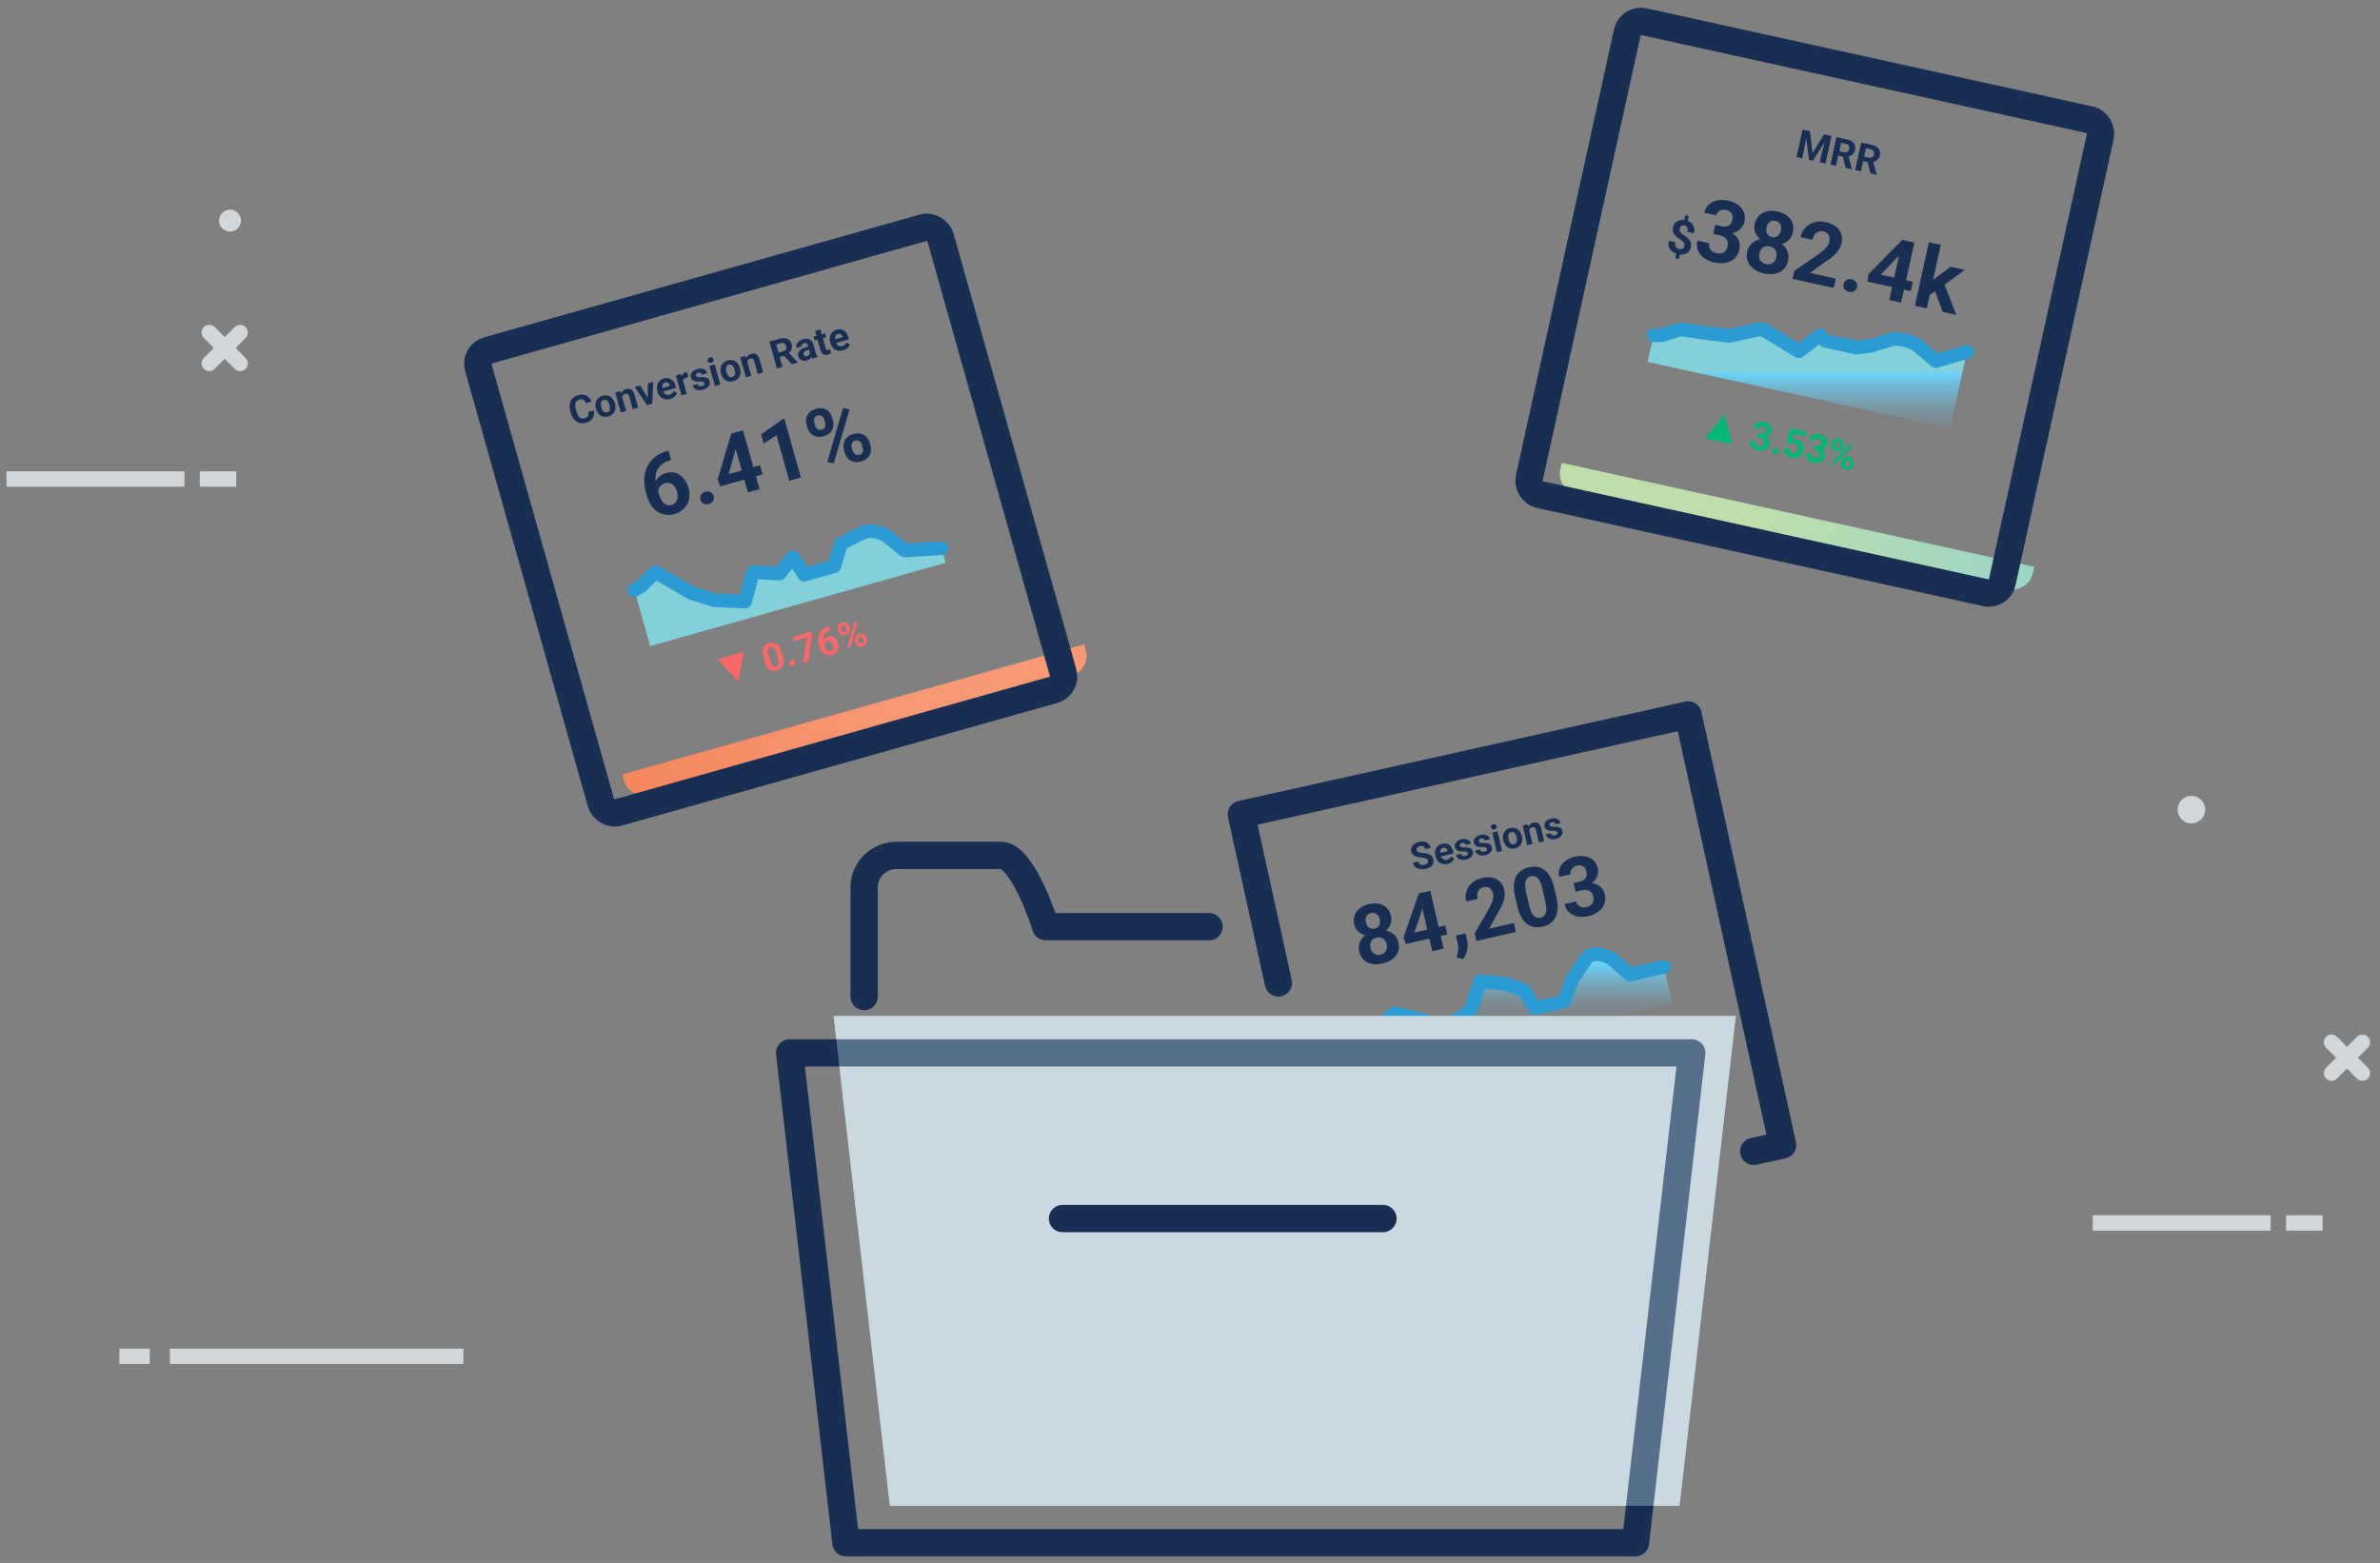<svg width="236" height="155" viewBox="0 0 236 155" fill="none" xmlns="http://www.w3.org/2000/svg">
<rect x="0" y="0" width="236" height="155" fill="#808080" stroke="none"/>
<path d="M233.722 106.966L230.656 103.9C230.358 103.602 230.358 103.121 230.656 102.823C230.952 102.526 231.435 102.526 231.731 102.823L234.797 105.889C235.094 106.187 235.094 106.668 234.797 106.966C234.501 107.262 234.018 107.262 233.722 106.966Z" fill="#D2D7DC"/>
<path d="M230.655 106.965C230.358 106.669 230.358 106.187 230.655 105.89L233.721 102.824C234.018 102.527 234.5 102.527 234.797 102.824C235.094 103.12 235.094 103.603 234.797 103.899L231.731 106.965C231.434 107.263 230.952 107.263 230.655 106.965Z" fill="#D2D7DC"/>
<rect x="207.51" y="120.523" width="17.646" height="1.522" fill="#D2D7DC"/>
<rect x="226.683" y="120.523" width="3.622" height="1.522" fill="#D2D7DC"/>
<path d="M218.664 80.294C218.664 81.048 218.053 81.659 217.298 81.659C216.543 81.659 215.932 81.048 215.932 80.294C215.932 79.539 216.543 78.927 217.298 78.927C218.053 78.927 218.664 79.539 218.664 80.294Z" fill="#D2D7DC"/>
<path d="M23.275 36.578L20.209 33.512C19.912 33.214 19.912 32.733 20.209 32.436C20.506 32.139 20.988 32.139 21.285 32.436L24.351 35.502C24.648 35.799 24.648 36.281 24.351 36.578C24.054 36.874 23.572 36.874 23.275 36.578Z" fill="#D2D7DC"/>
<path d="M20.209 36.577C19.912 36.281 19.912 35.798 20.209 35.502L23.276 32.435C23.572 32.139 24.054 32.139 24.351 32.435C24.648 32.732 24.648 33.214 24.351 33.511L21.285 36.577C20.988 36.875 20.506 36.875 20.209 36.577Z" fill="#D2D7DC"/>
<rect x="0.644" y="46.741" width="17.646" height="1.522" fill="#D2D7DC"/>
<rect x="19.81" y="46.741" width="3.622" height="1.522" fill="#D2D7DC"/>
<path d="M23.898 21.876C23.898 22.477 23.411 22.964 22.81 22.964C22.209 22.964 21.722 22.477 21.722 21.876C21.722 21.275 22.209 20.788 22.81 20.788C23.411 20.788 23.898 21.275 23.898 21.876Z" fill="#D2D7DC"/>
<rect x="16.846" y="133.748" width="29.105" height="1.522" fill="#D2D7DC"/>
<rect x="11.84" y="133.748" width="3.007" height="1.522" fill="#D2D7DC"/>
<path d="M173.895 114.186L176.766 113.555L167.393 70.9L123.09 80.757L126.764 97.479" stroke="#192E53" stroke-width="2.704" stroke-linecap="round" stroke-linejoin="round"/>
<path d="M85.69 98.831V87.959C85.69 86.233 87.136 84.829 88.912 84.829H99.252C101.474 84.829 103.696 91.899 103.696 91.899H119.889" stroke="#192E53" stroke-width="2.704" stroke-linecap="round" stroke-linejoin="round"/>
<path d="M138.661 93.454C138.744 93.813 138.729 94.135 138.618 94.42C138.507 94.703 138.318 94.941 138.054 95.135C137.791 95.325 137.475 95.463 137.105 95.548C136.735 95.633 136.389 95.648 136.067 95.592C135.744 95.534 135.469 95.403 135.243 95.198C135.015 94.991 134.86 94.707 134.778 94.348C134.722 94.107 134.72 93.878 134.773 93.661C134.824 93.442 134.921 93.243 135.062 93.064C135.205 92.882 135.386 92.727 135.605 92.6C135.824 92.469 136.072 92.372 136.35 92.308C136.723 92.222 137.071 92.211 137.395 92.274C137.719 92.338 137.992 92.469 138.215 92.669C138.438 92.87 138.586 93.131 138.661 93.454ZM137.503 93.641C137.462 93.466 137.393 93.323 137.296 93.213C137.201 93.099 137.085 93.022 136.949 92.982C136.812 92.942 136.664 92.94 136.504 92.977C136.344 93.013 136.212 93.08 136.107 93.176C136.002 93.272 135.93 93.392 135.892 93.536C135.855 93.677 135.857 93.835 135.897 94.011C135.937 94.184 136.004 94.326 136.099 94.437C136.196 94.547 136.313 94.623 136.449 94.663C136.588 94.7 136.738 94.7 136.901 94.663C137.063 94.625 137.196 94.56 137.299 94.467C137.404 94.371 137.474 94.253 137.508 94.113C137.544 93.972 137.542 93.815 137.503 93.641ZM137.931 90.842C137.998 91.133 137.98 91.409 137.877 91.67C137.774 91.929 137.599 92.153 137.352 92.342C137.109 92.531 136.811 92.666 136.46 92.747C136.105 92.828 135.776 92.838 135.472 92.775C135.167 92.713 134.912 92.588 134.706 92.401C134.499 92.211 134.362 91.97 134.295 91.679C134.216 91.333 134.226 91.024 134.326 90.752C134.429 90.477 134.602 90.247 134.846 90.061C135.094 89.874 135.391 89.74 135.74 89.66C136.094 89.578 136.422 89.568 136.723 89.628C137.027 89.688 137.284 89.82 137.493 90.023C137.705 90.222 137.851 90.495 137.931 90.842ZM136.809 91.154C136.774 90.999 136.715 90.872 136.634 90.772C136.553 90.669 136.453 90.598 136.337 90.558C136.222 90.518 136.092 90.515 135.945 90.549C135.803 90.582 135.688 90.64 135.6 90.724C135.514 90.807 135.457 90.913 135.429 91.041C135.402 91.166 135.407 91.308 135.444 91.468C135.48 91.623 135.537 91.753 135.617 91.859C135.699 91.962 135.798 92.034 135.916 92.076C136.033 92.118 136.164 92.123 136.308 92.09C136.452 92.056 136.567 91.995 136.651 91.907C136.739 91.818 136.795 91.71 136.821 91.582C136.849 91.451 136.845 91.308 136.809 91.154ZM143.31 91.782L143.514 92.671L139.387 93.622L139.174 92.946L140.689 88.607L141.59 88.4L140.99 90.257L140.253 92.486L143.31 91.782ZM141.834 88.343L143.153 94.072L142.02 94.333L140.701 88.604L141.834 88.343ZM145.317 92.567L145.488 93.327C145.555 93.618 145.55 93.929 145.471 94.259C145.395 94.588 145.267 94.873 145.088 95.114L144.428 94.947C144.466 94.811 144.502 94.675 144.537 94.54C144.572 94.405 144.594 94.26 144.603 94.106C144.612 93.953 144.595 93.784 144.553 93.6L144.365 92.786L145.317 92.567ZM150.114 91.536L150.318 92.421L146.399 93.324L146.225 92.569L147.621 90.155C147.759 89.905 147.864 89.689 147.935 89.507C148.006 89.322 148.05 89.161 148.069 89.024C148.089 88.884 148.086 88.757 148.059 88.641C148.019 88.468 147.956 88.327 147.87 88.217C147.783 88.104 147.676 88.027 147.547 87.984C147.422 87.942 147.277 87.939 147.115 87.976C146.942 88.016 146.802 88.093 146.695 88.206C146.591 88.318 146.524 88.456 146.493 88.621C146.464 88.785 146.471 88.961 146.515 89.15L145.378 89.412C145.299 89.071 145.309 88.74 145.406 88.42C145.503 88.096 145.68 87.817 145.938 87.58C146.195 87.342 146.527 87.175 146.933 87.082C147.335 86.989 147.688 86.977 147.994 87.045C148.301 87.109 148.554 87.247 148.752 87.458C148.952 87.666 149.09 87.938 149.168 88.274C149.211 88.463 149.224 88.655 149.205 88.85C149.186 89.042 149.14 89.24 149.069 89.445C148.999 89.646 148.906 89.855 148.791 90.072C148.675 90.289 148.544 90.517 148.397 90.755L147.659 92.102L150.114 91.536ZM154.106 88.002L154.334 88.994C154.433 89.424 154.473 89.806 154.453 90.139C154.432 90.47 154.359 90.755 154.231 90.994C154.106 91.23 153.937 91.422 153.722 91.571C153.508 91.72 153.256 91.828 152.968 91.894C152.737 91.947 152.515 91.968 152.303 91.956C152.09 91.942 151.888 91.89 151.699 91.801C151.513 91.711 151.34 91.584 151.181 91.419C151.023 91.251 150.883 91.04 150.761 90.786C150.64 90.533 150.539 90.233 150.459 89.887L150.231 88.895C150.131 88.465 150.092 88.086 150.114 87.758C150.137 87.427 150.211 87.143 150.336 86.907C150.464 86.67 150.635 86.479 150.85 86.333C151.064 86.184 151.316 86.076 151.604 86.01C151.835 85.957 152.056 85.938 152.267 85.953C152.479 85.965 152.68 86.014 152.868 86.1C153.056 86.186 153.229 86.314 153.387 86.482C153.544 86.647 153.683 86.857 153.805 87.111C153.926 87.362 154.027 87.659 154.106 88.002ZM153.232 89.405L152.934 88.111C152.886 87.904 152.832 87.725 152.773 87.576C152.716 87.426 152.653 87.303 152.584 87.205C152.514 87.106 152.438 87.029 152.357 86.976C152.276 86.923 152.19 86.89 152.099 86.878C152.007 86.866 151.911 86.872 151.808 86.895C151.68 86.925 151.571 86.976 151.483 87.049C151.398 87.121 151.333 87.22 151.291 87.346C151.247 87.469 151.228 87.626 151.233 87.815C151.24 88.001 151.273 88.223 151.332 88.48L151.63 89.774C151.678 89.981 151.731 90.161 151.788 90.314C151.848 90.466 151.913 90.593 151.983 90.695C152.056 90.795 152.132 90.873 152.211 90.929C152.293 90.982 152.379 91.015 152.47 91.027C152.564 91.038 152.662 91.032 152.764 91.009C152.89 90.98 152.996 90.929 153.081 90.857C153.169 90.781 153.234 90.681 153.277 90.555C153.322 90.426 153.34 90.267 153.333 90.078C153.325 89.889 153.291 89.665 153.232 89.405ZM156.04 87.569L156.646 87.43C156.84 87.385 156.993 87.315 157.104 87.221C157.214 87.124 157.285 87.008 157.318 86.873C157.352 86.736 157.351 86.585 157.313 86.423C157.279 86.276 157.221 86.153 157.137 86.053C157.055 85.95 156.95 85.881 156.82 85.844C156.689 85.805 156.536 85.806 156.36 85.847C156.221 85.879 156.099 85.936 155.994 86.018C155.888 86.1 155.812 86.2 155.764 86.316C155.716 86.431 155.708 86.56 155.741 86.702L154.604 86.964C154.532 86.649 154.552 86.356 154.666 86.084C154.783 85.811 154.969 85.576 155.225 85.379C155.481 85.182 155.78 85.044 156.124 84.965C156.512 84.875 156.866 84.86 157.187 84.919C157.506 84.975 157.775 85.105 157.993 85.309C158.211 85.513 158.362 85.793 158.444 86.15C158.485 86.331 158.484 86.516 158.439 86.706C158.394 86.893 158.308 87.073 158.182 87.246C158.058 87.415 157.894 87.566 157.69 87.699C157.485 87.829 157.244 87.926 156.966 87.99L156.179 88.171L156.04 87.569ZM156.239 88.431L156.104 87.845L156.891 87.663C157.203 87.592 157.485 87.564 157.737 87.58C157.99 87.597 158.211 87.653 158.402 87.75C158.592 87.845 158.749 87.973 158.872 88.135C158.994 88.295 159.081 88.484 159.131 88.701C159.192 88.969 159.196 89.219 159.142 89.453C159.088 89.683 158.984 89.892 158.831 90.079C158.681 90.266 158.491 90.426 158.262 90.558C158.032 90.689 157.772 90.787 157.481 90.855C157.239 90.91 156.994 90.932 156.746 90.92C156.499 90.905 156.266 90.853 156.047 90.762C155.829 90.669 155.64 90.533 155.48 90.354C155.322 90.172 155.211 89.94 155.146 89.656L156.283 89.394C156.316 89.541 156.383 89.664 156.483 89.763C156.583 89.861 156.705 89.928 156.849 89.964C156.995 90 157.148 89.999 157.308 89.962C157.489 89.92 157.636 89.852 157.75 89.757C157.865 89.658 157.943 89.541 157.984 89.405C158.026 89.265 158.028 89.114 157.991 88.951C157.943 88.741 157.866 88.582 157.761 88.474C157.655 88.363 157.525 88.294 157.369 88.266C157.214 88.238 157.039 88.247 156.845 88.291L156.239 88.431Z" fill="#192E53"/>
<path d="M141.604 85.358C141.593 85.312 141.576 85.272 141.553 85.238C141.531 85.202 141.498 85.174 141.454 85.151C141.409 85.127 141.35 85.107 141.276 85.092C141.201 85.076 141.107 85.064 140.993 85.055C140.865 85.044 140.743 85.026 140.625 85.003C140.509 84.98 140.403 84.945 140.307 84.901C140.212 84.855 140.131 84.794 140.065 84.72C139.999 84.645 139.954 84.552 139.928 84.439C139.903 84.33 139.904 84.226 139.932 84.126C139.959 84.026 140.008 83.933 140.08 83.85C140.151 83.766 140.242 83.692 140.351 83.631C140.461 83.569 140.587 83.522 140.729 83.489C140.921 83.445 141.098 83.441 141.257 83.477C141.417 83.513 141.55 83.583 141.657 83.686C141.765 83.788 141.837 83.917 141.873 84.073L141.338 84.196C141.32 84.119 141.289 84.056 141.243 84.006C141.198 83.954 141.14 83.919 141.067 83.901C140.996 83.882 140.912 83.883 140.815 83.906C140.722 83.927 140.647 83.96 140.592 84.003C140.536 84.045 140.498 84.093 140.478 84.148C140.457 84.202 140.454 84.258 140.467 84.317C140.478 84.361 140.498 84.399 140.527 84.43C140.558 84.461 140.6 84.486 140.651 84.507C140.703 84.528 140.764 84.545 140.835 84.558C140.906 84.57 140.987 84.58 141.078 84.587C141.23 84.597 141.367 84.617 141.487 84.646C141.608 84.675 141.713 84.714 141.802 84.764C141.89 84.815 141.963 84.878 142.019 84.954C142.076 85.031 142.117 85.123 142.142 85.231C142.168 85.344 142.169 85.451 142.146 85.551C142.122 85.651 142.075 85.742 142.006 85.824C141.936 85.905 141.847 85.976 141.739 86.035C141.63 86.094 141.504 86.14 141.36 86.173C141.231 86.203 141.099 86.215 140.966 86.211C140.832 86.205 140.706 86.179 140.587 86.134C140.469 86.088 140.367 86.018 140.281 85.924C140.196 85.83 140.136 85.71 140.102 85.563L140.642 85.438C140.661 85.519 140.689 85.585 140.728 85.636C140.766 85.686 140.812 85.724 140.865 85.748C140.92 85.772 140.981 85.784 141.048 85.785C141.116 85.786 141.188 85.778 141.265 85.76C141.358 85.738 141.432 85.708 141.486 85.667C141.541 85.627 141.577 85.58 141.595 85.527C141.614 85.473 141.617 85.417 141.604 85.358ZM143.537 85.672C143.386 85.706 143.245 85.714 143.115 85.693C142.983 85.672 142.866 85.627 142.762 85.561C142.66 85.493 142.573 85.408 142.503 85.305C142.432 85.2 142.382 85.083 142.352 84.953L142.336 84.882C142.302 84.734 142.292 84.595 142.305 84.463C142.319 84.331 142.355 84.211 142.412 84.104C142.47 83.996 142.55 83.905 142.652 83.831C142.753 83.756 142.874 83.702 143.015 83.67C143.153 83.638 143.28 83.632 143.397 83.653C143.515 83.674 143.619 83.719 143.71 83.786C143.802 83.853 143.88 83.941 143.945 84.049C144.008 84.157 144.057 84.282 144.09 84.425L144.139 84.64L142.595 84.996L142.515 84.651L143.551 84.412L143.542 84.373C143.526 84.301 143.498 84.24 143.459 84.19C143.42 84.138 143.371 84.101 143.312 84.08C143.253 84.058 143.183 84.056 143.103 84.075C143.035 84.091 142.98 84.119 142.937 84.16C142.895 84.202 142.865 84.253 142.846 84.314C142.828 84.375 142.82 84.443 142.822 84.52C142.824 84.595 142.835 84.676 142.855 84.762L142.871 84.834C142.889 84.912 142.916 84.981 142.953 85.042C142.991 85.103 143.036 85.152 143.088 85.191C143.141 85.229 143.199 85.254 143.264 85.267C143.33 85.28 143.401 85.277 143.476 85.26C143.57 85.239 143.652 85.201 143.724 85.146C143.797 85.09 143.854 85.019 143.896 84.931L144.21 85.146C144.183 85.214 144.14 85.283 144.082 85.353C144.025 85.423 143.951 85.487 143.861 85.544C143.771 85.6 143.663 85.643 143.537 85.672ZM145.548 84.605C145.539 84.568 145.521 84.537 145.492 84.512C145.464 84.487 145.417 84.469 145.353 84.457C145.289 84.444 145.201 84.439 145.087 84.443C144.984 84.444 144.886 84.438 144.793 84.425C144.702 84.411 144.619 84.388 144.546 84.355C144.475 84.323 144.414 84.279 144.365 84.223C144.315 84.166 144.281 84.097 144.262 84.014C144.243 83.933 144.243 83.852 144.261 83.772C144.28 83.692 144.317 83.617 144.37 83.547C144.424 83.475 144.495 83.413 144.584 83.359C144.673 83.305 144.779 83.263 144.899 83.236C145.068 83.197 145.219 83.19 145.353 83.216C145.487 83.242 145.598 83.295 145.684 83.374C145.772 83.453 145.829 83.552 145.857 83.671L145.339 83.791C145.328 83.74 145.307 83.698 145.276 83.663C145.246 83.627 145.207 83.603 145.157 83.591C145.108 83.576 145.049 83.577 144.98 83.593C144.923 83.607 144.875 83.628 144.838 83.658C144.8 83.687 144.774 83.721 144.759 83.76C144.745 83.797 144.743 83.835 144.752 83.875C144.759 83.905 144.771 83.93 144.788 83.952C144.807 83.971 144.832 83.987 144.866 84C144.899 84.013 144.94 84.022 144.989 84.028C145.04 84.033 145.1 84.034 145.172 84.032C145.318 84.028 145.452 84.037 145.573 84.058C145.694 84.078 145.796 84.121 145.878 84.185C145.961 84.248 146.017 84.343 146.046 84.469C146.066 84.556 146.065 84.639 146.043 84.72C146.022 84.8 145.981 84.876 145.921 84.946C145.862 85.016 145.785 85.077 145.691 85.13C145.599 85.182 145.49 85.222 145.365 85.25C145.185 85.292 145.024 85.295 144.883 85.259C144.744 85.223 144.63 85.163 144.543 85.079C144.456 84.993 144.401 84.897 144.376 84.792L144.867 84.679C144.885 84.749 144.917 84.802 144.96 84.837C145.005 84.872 145.056 84.893 145.113 84.9C145.171 84.907 145.231 84.903 145.293 84.889C145.361 84.873 145.414 84.852 145.454 84.823C145.494 84.794 145.522 84.761 145.538 84.725C145.554 84.687 145.557 84.647 145.548 84.605ZM147.437 84.17C147.429 84.133 147.41 84.102 147.382 84.077C147.353 84.052 147.307 84.033 147.242 84.022C147.179 84.009 147.09 84.004 146.976 84.007C146.873 84.008 146.775 84.003 146.683 83.99C146.591 83.976 146.509 83.952 146.436 83.92C146.364 83.887 146.304 83.843 146.254 83.788C146.205 83.731 146.17 83.662 146.151 83.579C146.132 83.498 146.132 83.417 146.15 83.337C146.17 83.257 146.206 83.182 146.259 83.112C146.313 83.04 146.385 82.977 146.473 82.924C146.563 82.87 146.668 82.828 146.789 82.8C146.958 82.761 147.109 82.755 147.242 82.781C147.377 82.807 147.487 82.859 147.574 82.939C147.661 83.017 147.719 83.117 147.746 83.236L147.229 83.355C147.217 83.305 147.196 83.263 147.166 83.228C147.136 83.192 147.096 83.168 147.047 83.155C146.998 83.141 146.939 83.142 146.87 83.158C146.812 83.171 146.765 83.193 146.727 83.223C146.69 83.252 146.664 83.286 146.649 83.324C146.635 83.362 146.632 83.4 146.641 83.44C146.648 83.47 146.66 83.495 146.678 83.516C146.696 83.536 146.722 83.552 146.755 83.565C146.788 83.577 146.83 83.587 146.879 83.593C146.929 83.598 146.99 83.599 147.061 83.596C147.208 83.593 147.342 83.602 147.463 83.623C147.583 83.643 147.685 83.685 147.768 83.749C147.851 83.812 147.906 83.907 147.936 84.034C147.956 84.121 147.955 84.204 147.933 84.285C147.911 84.365 147.87 84.441 147.811 84.511C147.751 84.581 147.675 84.642 147.581 84.695C147.488 84.746 147.38 84.787 147.255 84.815C147.074 84.857 146.913 84.86 146.773 84.824C146.633 84.788 146.52 84.728 146.432 84.643C146.346 84.558 146.29 84.462 146.266 84.356L146.756 84.243C146.775 84.314 146.806 84.366 146.85 84.402C146.894 84.437 146.945 84.458 147.002 84.465C147.06 84.472 147.121 84.468 147.183 84.454C147.25 84.438 147.304 84.416 147.344 84.388C147.384 84.359 147.411 84.326 147.427 84.29C147.444 84.252 147.447 84.212 147.437 84.17ZM148.498 82.445L148.946 84.388L148.427 84.507L147.979 82.564L148.498 82.445ZM147.83 82.065C147.813 81.99 147.825 81.921 147.866 81.86C147.907 81.799 147.972 81.758 148.061 81.737C148.149 81.717 148.224 81.726 148.288 81.763C148.353 81.799 148.395 81.856 148.412 81.931C148.429 82.006 148.417 82.075 148.374 82.136C148.333 82.198 148.268 82.238 148.181 82.258C148.092 82.279 148.016 82.271 147.952 82.234C147.888 82.197 147.847 82.14 147.83 82.065ZM149.071 83.356L149.063 83.319C149.03 83.176 149.02 83.04 149.033 82.911C149.046 82.781 149.081 82.663 149.139 82.556C149.196 82.45 149.276 82.359 149.378 82.283C149.481 82.207 149.605 82.152 149.753 82.118C149.9 82.084 150.037 82.079 150.163 82.103C150.29 82.125 150.402 82.172 150.5 82.243C150.6 82.313 150.684 82.404 150.752 82.516C150.82 82.626 150.871 82.752 150.904 82.895L150.912 82.933C150.945 83.074 150.955 83.21 150.942 83.34C150.929 83.469 150.893 83.588 150.835 83.696C150.777 83.802 150.697 83.893 150.595 83.968C150.493 84.044 150.368 84.098 150.22 84.132C150.073 84.166 149.936 84.172 149.81 84.149C149.685 84.126 149.573 84.08 149.473 84.009C149.375 83.937 149.291 83.846 149.223 83.736C149.155 83.624 149.104 83.498 149.071 83.356ZM149.58 83.2L149.589 83.237C149.607 83.319 149.632 83.393 149.663 83.46C149.693 83.528 149.731 83.585 149.774 83.632C149.819 83.677 149.87 83.709 149.928 83.727C149.987 83.745 150.053 83.745 150.127 83.728C150.199 83.712 150.257 83.682 150.302 83.641C150.347 83.599 150.378 83.548 150.397 83.488C150.416 83.427 150.424 83.359 150.423 83.285C150.422 83.211 150.412 83.133 150.393 83.052L150.385 83.014C150.366 82.935 150.342 82.863 150.31 82.797C150.279 82.73 150.242 82.673 150.197 82.626C150.153 82.578 150.102 82.545 150.043 82.525C149.985 82.506 149.919 82.505 149.846 82.522C149.773 82.539 149.714 82.569 149.67 82.612C149.627 82.654 149.595 82.707 149.575 82.769C149.557 82.831 149.548 82.898 149.55 82.972C149.552 83.045 149.562 83.121 149.58 83.2ZM151.604 82.166L151.956 83.695L151.439 83.814L150.991 81.87L151.476 81.759L151.604 82.166ZM151.641 82.672L151.501 82.704C151.468 82.561 151.457 82.427 151.467 82.303C151.478 82.179 151.507 82.068 151.555 81.971C151.603 81.873 151.669 81.792 151.751 81.728C151.834 81.662 151.933 81.615 152.048 81.589C152.139 81.568 152.225 81.562 152.307 81.571C152.388 81.58 152.463 81.607 152.53 81.652C152.598 81.697 152.657 81.763 152.708 81.851C152.76 81.939 152.801 82.051 152.833 82.188L153.118 83.427L152.597 83.547L152.311 82.306C152.292 82.219 152.264 82.155 152.229 82.113C152.194 82.07 152.151 82.045 152.1 82.037C152.05 82.027 151.991 82.029 151.924 82.045C151.855 82.061 151.797 82.089 151.752 82.128C151.708 82.167 151.675 82.215 151.653 82.272C151.632 82.327 151.62 82.389 151.618 82.458C151.616 82.526 151.624 82.598 151.641 82.672ZM154.439 82.557C154.43 82.52 154.412 82.489 154.383 82.464C154.355 82.439 154.308 82.421 154.244 82.409C154.18 82.396 154.091 82.391 153.978 82.395C153.874 82.396 153.777 82.39 153.684 82.377C153.593 82.363 153.51 82.34 153.437 82.307C153.365 82.275 153.305 82.231 153.255 82.175C153.206 82.119 153.172 82.049 153.153 81.966C153.134 81.885 153.133 81.804 153.152 81.724C153.171 81.644 153.207 81.569 153.26 81.499C153.315 81.427 153.386 81.365 153.475 81.311C153.564 81.257 153.669 81.216 153.79 81.188C153.959 81.149 154.11 81.142 154.244 81.168C154.378 81.194 154.489 81.247 154.575 81.327C154.662 81.405 154.72 81.504 154.747 81.624L154.23 81.743C154.219 81.692 154.197 81.65 154.167 81.615C154.137 81.579 154.097 81.555 154.048 81.543C153.999 81.529 153.94 81.53 153.871 81.546C153.813 81.559 153.766 81.58 153.729 81.61C153.691 81.639 153.665 81.673 153.65 81.712C153.636 81.749 153.633 81.787 153.642 81.827C153.649 81.857 153.662 81.882 153.679 81.904C153.697 81.923 153.723 81.939 153.756 81.952C153.79 81.965 153.831 81.974 153.88 81.98C153.93 81.985 153.991 81.986 154.063 81.984C154.209 81.98 154.343 81.989 154.464 82.01C154.585 82.031 154.686 82.073 154.769 82.137C154.852 82.2 154.908 82.295 154.937 82.422C154.957 82.508 154.956 82.591 154.934 82.672C154.912 82.753 154.872 82.828 154.812 82.899C154.753 82.968 154.676 83.029 154.582 83.082C154.489 83.134 154.381 83.174 154.256 83.203C154.075 83.244 153.915 83.247 153.774 83.212C153.635 83.175 153.521 83.115 153.434 83.031C153.347 82.945 153.292 82.849 153.267 82.744L153.758 82.631C153.776 82.701 153.807 82.754 153.851 82.789C153.895 82.824 153.946 82.845 154.003 82.852C154.062 82.859 154.122 82.855 154.184 82.841C154.251 82.825 154.305 82.804 154.345 82.775C154.385 82.746 154.413 82.713 154.428 82.677C154.445 82.639 154.448 82.599 154.439 82.557Z" fill="#192E53"/>
<path d="M195.04 34.887L191.951 35.812L190.059 34.199C190.059 34.199 189.071 33.585 187.754 33.608L185.38 34.326L184.063 34.474L181.003 33.8L180.482 33.248L178.369 34.839L176.107 33.454L174.687 32.617L171.485 33.312L169.453 33.071L166.656 32.662L164.764 33.245L163.959 33.261L163.38 35.891L193.368 42.487L195.04 34.887Z" fill="url(#paint0_linear_203_2438)"/>
<path d="M154.859 45.9L201.716 56.208L201.574 56.852C201.333 57.946 200.251 58.638 199.157 58.397L156.263 48.961C155.169 48.72 154.477 47.638 154.718 46.544L154.859 45.9Z" fill="url(#paint1_linear_203_2438)"/>
<path d="M167.457 21.425L167.312 22.086L166.962 22.009L167.107 21.348L167.457 21.425ZM166.609 25.078L166.476 25.681L166.126 25.604L166.259 25.001L166.609 25.078ZM167.017 24.396C167.036 24.311 167.036 24.235 167.018 24.168C167.001 24.102 166.964 24.038 166.905 23.977C166.848 23.916 166.767 23.851 166.661 23.782C166.483 23.664 166.329 23.547 166.2 23.431C166.072 23.314 165.981 23.183 165.926 23.04C165.872 22.894 165.866 22.724 165.909 22.53C165.95 22.345 166.029 22.194 166.147 22.077C166.266 21.96 166.41 21.883 166.582 21.843C166.756 21.803 166.946 21.806 167.154 21.852C167.312 21.887 167.451 21.942 167.569 22.018C167.687 22.093 167.783 22.186 167.855 22.298C167.928 22.408 167.975 22.533 167.996 22.674C168.017 22.815 168.009 22.969 167.972 23.137L167.328 22.995C167.348 22.905 167.355 22.824 167.351 22.751C167.347 22.678 167.331 22.614 167.304 22.559C167.278 22.505 167.242 22.461 167.197 22.428C167.151 22.393 167.098 22.368 167.036 22.355C166.945 22.335 166.866 22.336 166.8 22.359C166.734 22.382 166.681 22.422 166.64 22.477C166.602 22.531 166.574 22.597 166.557 22.675C166.54 22.751 166.539 22.821 166.553 22.883C166.569 22.947 166.606 23.009 166.664 23.073C166.723 23.134 166.807 23.203 166.915 23.278C167.093 23.396 167.246 23.514 167.373 23.633C167.501 23.752 167.592 23.883 167.647 24.027C167.701 24.171 167.707 24.34 167.664 24.534C167.622 24.727 167.541 24.881 167.421 24.998C167.302 25.113 167.154 25.188 166.976 25.224C166.799 25.259 166.605 25.253 166.392 25.206C166.255 25.176 166.122 25.128 165.994 25.062C165.866 24.995 165.756 24.908 165.663 24.802C165.571 24.695 165.507 24.566 165.471 24.416C165.435 24.264 165.439 24.088 165.484 23.887L166.129 24.029C166.105 24.139 166.1 24.233 166.112 24.312C166.124 24.39 166.149 24.456 166.186 24.51C166.225 24.562 166.272 24.604 166.328 24.635C166.384 24.666 166.442 24.688 166.503 24.702C166.599 24.723 166.681 24.723 166.75 24.702C166.821 24.681 166.878 24.645 166.923 24.592C166.969 24.538 167.001 24.473 167.017 24.396ZM170.08 22.3L170.712 22.439C170.914 22.484 171.088 22.486 171.235 22.447C171.382 22.404 171.5 22.327 171.591 22.215C171.685 22.101 171.75 21.96 171.788 21.79C171.821 21.637 171.821 21.495 171.787 21.364C171.756 21.231 171.687 21.119 171.581 21.026C171.476 20.932 171.332 20.864 171.149 20.824C171.004 20.792 170.863 20.791 170.728 20.822C170.592 20.852 170.476 20.911 170.379 20.999C170.283 21.086 170.218 21.204 170.185 21.352L169 21.091C169.072 20.763 169.223 20.496 169.451 20.291C169.682 20.087 169.962 19.949 170.29 19.878C170.618 19.807 170.962 19.811 171.32 19.89C171.725 19.979 172.064 20.122 172.339 20.32C172.614 20.515 172.809 20.758 172.923 21.047C173.037 21.335 173.053 21.666 172.972 22.038C172.93 22.226 172.846 22.4 172.719 22.558C172.593 22.714 172.433 22.845 172.237 22.951C172.045 23.055 171.824 23.124 171.573 23.157C171.322 23.188 171.052 23.172 170.762 23.108L169.942 22.928L170.08 22.3ZM169.882 23.198L170.017 22.587L170.837 22.768C171.163 22.839 171.44 22.939 171.67 23.067C171.9 23.195 172.083 23.347 172.219 23.523C172.356 23.697 172.446 23.887 172.489 24.094C172.533 24.299 172.53 24.515 172.48 24.742C172.419 25.021 172.311 25.258 172.156 25.453C172.002 25.646 171.811 25.796 171.584 25.903C171.359 26.012 171.11 26.077 170.835 26.1C170.561 26.12 170.273 26.097 169.969 26.03C169.718 25.974 169.478 25.886 169.249 25.764C169.024 25.64 168.829 25.487 168.662 25.304C168.5 25.119 168.383 24.907 168.312 24.668C168.245 24.426 168.244 24.158 168.309 23.863L169.494 24.124C169.46 24.277 169.469 24.422 169.519 24.559C169.569 24.696 169.653 24.814 169.772 24.912C169.894 25.01 170.038 25.078 170.205 25.114C170.394 25.156 170.562 25.157 170.711 25.118C170.864 25.077 170.989 25.002 171.088 24.891C171.19 24.779 171.26 24.638 171.297 24.469C171.345 24.25 171.344 24.066 171.294 23.918C171.244 23.766 171.152 23.643 171.018 23.547C170.885 23.452 170.716 23.382 170.514 23.337L169.882 23.198ZM177.308 25.843C177.225 26.217 177.068 26.514 176.837 26.732C176.606 26.948 176.323 27.088 175.988 27.152C175.656 27.213 175.297 27.202 174.912 27.117C174.526 27.032 174.194 26.892 173.916 26.696C173.639 26.497 173.439 26.251 173.318 25.958C173.196 25.662 173.177 25.326 173.259 24.952C173.315 24.7 173.415 24.485 173.561 24.304C173.707 24.122 173.886 23.978 174.099 23.872C174.315 23.765 174.554 23.7 174.817 23.678C175.08 23.652 175.357 23.672 175.647 23.736C176.035 23.821 176.367 23.966 176.644 24.17C176.92 24.374 177.118 24.62 177.238 24.907C177.359 25.194 177.382 25.506 177.308 25.843ZM176.135 25.503C176.176 25.32 176.175 25.155 176.132 25.008C176.094 24.859 176.019 24.735 175.909 24.636C175.799 24.537 175.66 24.47 175.494 24.433C175.327 24.396 175.173 24.399 175.031 24.443C174.89 24.486 174.769 24.567 174.668 24.686C174.571 24.802 174.502 24.951 174.462 25.135C174.422 25.315 174.422 25.479 174.462 25.625C174.504 25.772 174.58 25.895 174.69 25.993C174.804 26.09 174.945 26.157 175.115 26.194C175.284 26.232 175.438 26.23 175.576 26.188C175.717 26.145 175.835 26.065 175.93 25.948C176.027 25.832 176.096 25.683 176.135 25.503ZM177.786 23.062C177.719 23.366 177.579 23.617 177.366 23.817C177.154 24.014 176.89 24.146 176.574 24.215C176.26 24.283 175.92 24.277 175.554 24.197C175.185 24.116 174.871 23.978 174.613 23.783C174.355 23.589 174.17 23.358 174.06 23.09C173.951 22.819 173.929 22.532 173.996 22.229C174.075 21.868 174.223 21.582 174.438 21.371C174.657 21.159 174.923 21.019 175.236 20.953C175.551 20.888 175.89 20.895 176.254 20.975C176.623 21.056 176.936 21.192 177.192 21.384C177.451 21.575 177.634 21.813 177.74 22.098C177.85 22.38 177.865 22.701 177.786 23.062ZM176.593 22.856C176.628 22.694 176.63 22.549 176.599 22.418C176.568 22.285 176.506 22.174 176.414 22.085C176.325 21.997 176.203 21.936 176.05 21.902C175.903 21.87 175.769 21.873 175.648 21.913C175.53 21.953 175.429 22.026 175.346 22.134C175.265 22.24 175.206 22.376 175.17 22.543C175.134 22.704 175.13 22.852 175.158 22.987C175.189 23.12 175.25 23.233 175.342 23.324C175.433 23.416 175.554 23.479 175.705 23.512C175.855 23.545 175.99 23.539 176.109 23.493C176.23 23.448 176.332 23.372 176.413 23.263C176.497 23.153 176.557 23.017 176.593 22.856ZM182.036 27.631L181.833 28.554L177.747 27.655L177.921 26.867L180.308 25.221C180.55 25.048 180.745 24.892 180.893 24.752C181.042 24.61 181.155 24.479 181.233 24.358C181.315 24.236 181.369 24.114 181.395 23.994C181.435 23.813 181.439 23.652 181.407 23.511C181.376 23.366 181.309 23.245 181.207 23.148C181.108 23.052 180.974 22.985 180.804 22.948C180.624 22.908 180.458 22.918 180.308 22.976C180.16 23.035 180.035 23.136 179.932 23.276C179.832 23.418 179.76 23.587 179.717 23.784L178.532 23.523C178.61 23.168 178.766 22.861 179.001 22.603C179.236 22.342 179.527 22.158 179.875 22.051C180.223 21.941 180.609 21.933 181.033 22.026C181.451 22.118 181.789 22.264 182.046 22.464C182.306 22.662 182.482 22.904 182.574 23.191C182.669 23.476 182.678 23.793 182.601 24.143C182.558 24.34 182.484 24.526 182.379 24.701C182.276 24.873 182.144 25.039 181.986 25.199C181.831 25.357 181.65 25.512 181.445 25.665C181.239 25.817 181.014 25.973 180.77 26.131L179.476 27.068L182.036 27.631ZM182.803 28.169C182.842 27.994 182.934 27.861 183.08 27.77C183.229 27.68 183.405 27.657 183.607 27.701C183.809 27.746 183.958 27.84 184.052 27.984C184.149 28.129 184.179 28.289 184.14 28.464C184.102 28.639 184.008 28.771 183.859 28.862C183.713 28.953 183.539 28.976 183.336 28.932C183.134 28.887 182.984 28.793 182.887 28.648C182.793 28.504 182.765 28.345 182.803 28.169ZM189.682 27.941L189.478 28.868L185.175 27.922L185.276 27.191L188.635 23.789L189.574 23.996L188.182 25.474L186.495 27.24L189.682 27.941ZM189.828 24.052L188.514 30.024L187.333 29.764L188.647 23.792L189.828 24.052ZM192.448 24.28L191.062 30.584L189.88 30.324L191.267 24.02L192.448 24.28ZM194.835 26.761L192.424 28.536L191.16 29.354L190.917 28.406L191.967 27.545L193.416 26.449L194.835 26.761ZM192.632 30.93L191.771 28.59L192.744 28.056L193.994 31.229L192.632 30.93Z" fill="#192E53"/>
<rect x="161.663" y="1.858" width="48.021" height="48.021" rx="1.352" transform="rotate(12.407 161.663 1.858)" stroke="#192E53" stroke-width="2.704" stroke-linecap="round" stroke-linejoin="round"/>
<path d="M178.998 12.913L179.474 13.017L179.734 15.173L180.874 13.325L181.35 13.43L179.765 15.94L179.383 15.856L178.998 12.913ZM178.742 12.856L179.215 12.96L178.872 14.931L178.702 15.706L178.142 15.583L178.742 12.856ZM181.133 13.382L181.608 13.487L181.009 16.213L180.447 16.09L180.617 15.315L181.133 13.382ZM182.101 13.595L183.118 13.819C183.326 13.865 183.498 13.935 183.634 14.031C183.772 14.127 183.868 14.244 183.922 14.385C183.976 14.525 183.984 14.684 183.944 14.863C183.912 15.009 183.86 15.129 183.787 15.223C183.715 15.315 183.627 15.387 183.521 15.437C183.418 15.486 183.301 15.518 183.172 15.533L182.974 15.588L182.09 15.393L182.183 14.954L182.84 15.099C182.939 15.12 183.024 15.121 183.097 15.1C183.17 15.08 183.229 15.042 183.275 14.986C183.323 14.931 183.355 14.863 183.373 14.78C183.393 14.693 183.393 14.614 183.375 14.543C183.356 14.472 183.318 14.413 183.259 14.364C183.2 14.316 183.121 14.281 183.021 14.259L182.566 14.159L182.063 16.445L181.501 16.322L182.101 13.595ZM183.025 16.657L182.671 15.305L183.265 15.432L183.632 16.763L183.626 16.789L183.025 16.657ZM184.558 14.136L185.574 14.359C185.783 14.405 185.955 14.476 186.091 14.571C186.229 14.667 186.324 14.785 186.379 14.925C186.433 15.065 186.44 15.225 186.401 15.403C186.369 15.549 186.316 15.669 186.243 15.763C186.172 15.856 186.083 15.927 185.978 15.977C185.874 16.027 185.758 16.059 185.629 16.073L185.431 16.128L184.547 15.934L184.64 15.495L185.297 15.639C185.395 15.661 185.481 15.661 185.554 15.641C185.626 15.62 185.686 15.582 185.732 15.527C185.779 15.472 185.812 15.403 185.83 15.321C185.849 15.233 185.85 15.154 185.831 15.083C185.813 15.013 185.774 14.953 185.716 14.905C185.657 14.857 185.577 14.822 185.478 14.8L185.023 14.699L184.52 16.986L183.958 16.862L184.558 14.136ZM185.482 17.198L185.128 15.845L185.722 15.972L186.089 17.303L186.083 17.33L185.482 17.198Z" fill="#192E53"/>
<path d="M169.066 43.467L170.98 41.103L171.725 44.052L169.066 43.467ZM174.337 42.952L174.625 43.016C174.718 43.036 174.797 43.037 174.864 43.019C174.931 43 174.985 42.965 175.026 42.913C175.069 42.861 175.099 42.797 175.116 42.719C175.132 42.649 175.132 42.585 175.116 42.525C175.102 42.464 175.071 42.413 175.022 42.371C174.974 42.328 174.908 42.297 174.825 42.278C174.759 42.264 174.694 42.263 174.633 42.277C174.571 42.291 174.518 42.318 174.473 42.358C174.429 42.398 174.4 42.452 174.385 42.519L173.844 42.4C173.877 42.25 173.945 42.129 174.05 42.035C174.155 41.942 174.283 41.879 174.433 41.846C174.583 41.814 174.739 41.816 174.903 41.852C175.088 41.892 175.243 41.958 175.368 42.048C175.494 42.138 175.583 42.248 175.635 42.38C175.687 42.512 175.694 42.663 175.657 42.832C175.638 42.919 175.6 42.998 175.542 43.07C175.484 43.141 175.411 43.201 175.322 43.249C175.234 43.297 175.133 43.328 175.018 43.344C174.904 43.358 174.781 43.35 174.648 43.321L174.274 43.239L174.337 42.952ZM174.247 43.362L174.308 43.083L174.682 43.166C174.831 43.198 174.958 43.244 175.063 43.302C175.168 43.361 175.251 43.43 175.313 43.511C175.376 43.59 175.417 43.677 175.437 43.771C175.457 43.865 175.455 43.963 175.432 44.067C175.404 44.194 175.355 44.302 175.284 44.392C175.214 44.48 175.127 44.548 175.023 44.597C174.921 44.647 174.807 44.676 174.682 44.687C174.556 44.696 174.425 44.685 174.286 44.655C174.171 44.63 174.062 44.589 173.957 44.533C173.855 44.477 173.765 44.407 173.69 44.324C173.615 44.239 173.562 44.142 173.53 44.033C173.499 43.923 173.498 43.8 173.528 43.666L174.069 43.785C174.054 43.855 174.058 43.921 174.08 43.983C174.103 44.046 174.142 44.1 174.196 44.144C174.252 44.189 174.318 44.22 174.394 44.237C174.48 44.256 174.557 44.256 174.625 44.239C174.695 44.22 174.752 44.185 174.797 44.135C174.844 44.084 174.875 44.02 174.892 43.942C174.914 43.842 174.914 43.758 174.891 43.691C174.868 43.621 174.826 43.565 174.765 43.522C174.704 43.478 174.627 43.446 174.535 43.426L174.247 43.362ZM175.741 44.663C175.759 44.583 175.801 44.522 175.867 44.481C175.935 44.439 176.016 44.429 176.108 44.449C176.2 44.469 176.268 44.513 176.311 44.578C176.356 44.644 176.369 44.717 176.351 44.797C176.334 44.877 176.291 44.938 176.223 44.979C176.156 45.02 176.077 45.031 175.984 45.011C175.892 44.99 175.824 44.947 175.779 44.881C175.736 44.816 175.723 44.743 175.741 44.663ZM177.528 44.027L177.12 43.83L177.579 42.482L179.111 42.819L179.015 43.255L177.927 43.016L177.727 43.606C177.768 43.592 177.827 43.582 177.906 43.575C177.985 43.566 178.071 43.571 178.162 43.592C178.294 43.621 178.407 43.667 178.5 43.731C178.593 43.794 178.667 43.873 178.721 43.968C178.776 44.062 178.81 44.17 178.822 44.292C178.835 44.414 178.825 44.547 178.794 44.69C178.767 44.812 178.723 44.923 178.661 45.025C178.6 45.125 178.522 45.21 178.426 45.279C178.332 45.347 178.221 45.393 178.096 45.416C177.97 45.44 177.829 45.434 177.672 45.4C177.554 45.374 177.445 45.331 177.342 45.272C177.241 45.213 177.155 45.14 177.083 45.052C177.012 44.965 176.961 44.866 176.93 44.757C176.9 44.648 176.898 44.529 176.923 44.403L177.459 44.52C177.449 44.599 177.454 44.671 177.475 44.734C177.496 44.796 177.531 44.849 177.579 44.891C177.628 44.933 177.689 44.962 177.762 44.978C177.831 44.993 177.893 44.993 177.947 44.977C178.002 44.962 178.049 44.934 178.089 44.895C178.129 44.854 178.163 44.804 178.191 44.744C178.22 44.684 178.242 44.617 178.259 44.543C178.275 44.47 178.281 44.401 178.276 44.337C178.272 44.273 178.257 44.216 178.23 44.164C178.203 44.112 178.165 44.069 178.114 44.032C178.064 43.997 178.002 43.971 177.929 43.954C177.829 43.932 177.748 43.931 177.686 43.95C177.626 43.97 177.573 43.995 177.528 44.027ZM179.853 44.166L180.142 44.229C180.234 44.249 180.314 44.251 180.38 44.233C180.447 44.213 180.502 44.178 180.543 44.127C180.586 44.075 180.616 44.01 180.633 43.933C180.648 43.863 180.648 43.798 180.632 43.738C180.618 43.678 180.587 43.626 180.539 43.584C180.491 43.541 180.425 43.51 180.341 43.492C180.275 43.477 180.211 43.477 180.149 43.491C180.087 43.505 180.034 43.532 179.99 43.572C179.946 43.612 179.916 43.665 179.901 43.733L179.36 43.614C179.393 43.464 179.462 43.342 179.566 43.249C179.672 43.155 179.799 43.093 179.949 43.06C180.099 43.028 180.256 43.029 180.419 43.065C180.604 43.106 180.759 43.172 180.884 43.262C181.01 43.351 181.099 43.462 181.151 43.593C181.203 43.725 181.211 43.876 181.173 44.046C181.154 44.132 181.116 44.211 181.058 44.284C181.001 44.355 180.927 44.414 180.838 44.463C180.75 44.51 180.649 44.542 180.535 44.557C180.42 44.571 180.297 44.564 180.165 44.535L179.79 44.452L179.853 44.166ZM179.763 44.576L179.824 44.297L180.199 44.379C180.347 44.412 180.474 44.458 180.579 44.516C180.684 44.574 180.768 44.644 180.83 44.724C180.892 44.803 180.933 44.89 180.953 44.985C180.973 45.078 180.972 45.177 180.949 45.28C180.921 45.408 180.871 45.516 180.801 45.605C180.73 45.693 180.643 45.762 180.54 45.811C180.437 45.86 180.323 45.89 180.198 45.901C180.073 45.91 179.941 45.899 179.803 45.868C179.688 45.843 179.578 45.803 179.474 45.747C179.371 45.691 179.282 45.62 179.206 45.537C179.132 45.453 179.078 45.356 179.046 45.247C179.015 45.136 179.015 45.014 179.045 44.879L179.586 44.998C179.57 45.068 179.574 45.134 179.597 45.197C179.62 45.26 179.658 45.313 179.713 45.358C179.768 45.403 179.834 45.434 179.91 45.45C179.996 45.469 180.073 45.47 180.141 45.452C180.211 45.434 180.268 45.399 180.313 45.349C180.36 45.297 180.392 45.233 180.409 45.156C180.431 45.056 180.43 44.972 180.407 44.904C180.385 44.835 180.343 44.779 180.282 44.735C180.22 44.692 180.144 44.66 180.051 44.639L179.763 44.576ZM181.597 44.066L181.628 43.922C181.651 43.819 181.694 43.729 181.758 43.654C181.822 43.579 181.903 43.526 182.001 43.494C182.1 43.462 182.213 43.46 182.34 43.488C182.471 43.517 182.575 43.566 182.651 43.637C182.729 43.708 182.78 43.79 182.805 43.885C182.831 43.979 182.833 44.078 182.81 44.182L182.778 44.326C182.756 44.427 182.713 44.516 182.65 44.59C182.587 44.666 182.507 44.719 182.408 44.751C182.309 44.783 182.196 44.785 182.067 44.757C181.937 44.728 181.834 44.679 181.756 44.608C181.68 44.538 181.629 44.455 181.603 44.36C181.577 44.266 181.574 44.167 181.597 44.066ZM181.986 44.001L181.954 44.145C181.945 44.189 181.944 44.232 181.951 44.276C181.96 44.318 181.979 44.356 182.009 44.389C182.04 44.42 182.081 44.442 182.132 44.453C182.186 44.465 182.232 44.463 182.271 44.446C182.31 44.429 182.342 44.403 182.367 44.367C182.392 44.331 182.409 44.291 182.419 44.247L182.45 44.103C182.461 44.057 182.461 44.013 182.452 43.97C182.445 43.926 182.426 43.889 182.397 43.858C182.368 43.825 182.327 43.803 182.274 43.791C182.224 43.78 182.179 43.783 182.138 43.801C182.098 43.817 182.065 43.843 182.038 43.879C182.014 43.914 181.996 43.955 181.986 44.001ZM182.563 45.887L182.594 45.742C182.617 45.64 182.66 45.551 182.724 45.477C182.788 45.402 182.87 45.348 182.969 45.316C183.069 45.285 183.183 45.283 183.312 45.311C183.441 45.34 183.544 45.389 183.62 45.46C183.697 45.53 183.748 45.613 183.774 45.708C183.8 45.802 183.802 45.901 183.78 46.003L183.748 46.147C183.725 46.25 183.682 46.339 183.619 46.413C183.556 46.489 183.476 46.542 183.377 46.574C183.279 46.606 183.165 46.608 183.036 46.58C182.907 46.551 182.803 46.502 182.726 46.431C182.648 46.36 182.596 46.278 182.568 46.182C182.542 46.088 182.54 45.989 182.563 45.887ZM182.954 45.822L182.922 45.966C182.912 46.011 182.913 46.055 182.924 46.1C182.935 46.144 182.956 46.182 182.985 46.213C183.016 46.245 183.056 46.266 183.103 46.276C183.163 46.29 183.212 46.288 183.251 46.272C183.29 46.255 183.32 46.229 183.342 46.192C183.364 46.155 183.38 46.114 183.39 46.069L183.422 45.925C183.432 45.88 183.432 45.836 183.423 45.793C183.415 45.75 183.395 45.712 183.366 45.681C183.338 45.648 183.297 45.626 183.245 45.615C183.192 45.603 183.146 45.606 183.105 45.623C183.067 45.64 183.034 45.666 183.008 45.702C182.982 45.737 182.964 45.777 182.954 45.822ZM183.688 44.234L181.888 46.072L181.656 45.876L183.456 44.038L183.688 44.234Z" fill="#02B875"/>
<path d="M163.959 33.261L164.765 33.245L166.656 32.662L169.454 33.071L171.486 33.312L174.688 32.617L176.107 33.454L178.369 34.839L180.483 33.248L181.003 33.8L184.063 34.474L185.38 34.326L187.754 33.608C189.071 33.585 190.06 34.199 190.06 34.199L191.951 35.812L195.04 34.887" stroke="#2B9BD4" stroke-width="1.352" stroke-linecap="round" stroke-linejoin="round"/>
<path d="M93.367 54.37L89.718 54.592L87.848 53.107C87.848 53.107 86.487 52.284 85.345 52.921L83.394 53.911L82.735 56.151L79.745 56.993L78.611 55.258L77.295 56.888L74.671 56.735L73.881 59.66L70.775 59.52L68.465 58.764L64.985 56.721L63.602 58.117L62.906 58.509L64.473 64.07L93.774 55.814L93.367 54.37Z" fill="url(#paint2_linear_203_2438)"/>
<g style="mix-blend-mode:multiply">
<path d="M61.708 76.804L107.491 63.904L107.663 64.516C107.967 65.595 107.339 66.715 106.261 67.019L64.383 78.818C63.304 79.122 62.184 78.494 61.88 77.416L61.708 76.804Z" fill="url(#paint3_linear_203_2438)"/>
</g>
<path d="M66.117 44.74L66.285 44.692L66.545 45.614L66.476 45.633C66.172 45.719 65.913 45.841 65.701 45.999C65.489 46.157 65.324 46.343 65.206 46.558C65.089 46.77 65.02 47.005 64.998 47.265C64.979 47.525 65.01 47.8 65.093 48.091L65.366 49.061C65.424 49.269 65.496 49.448 65.582 49.597C65.669 49.742 65.766 49.858 65.874 49.943C65.983 50.024 66.099 50.077 66.221 50.1C66.342 50.121 66.47 50.112 66.603 50.075C66.729 50.039 66.835 49.981 66.921 49.899C67.01 49.816 67.078 49.716 67.123 49.6C67.169 49.48 67.193 49.349 67.194 49.208C67.196 49.063 67.175 48.911 67.131 48.754C67.086 48.596 67.025 48.456 66.948 48.334C66.873 48.211 66.784 48.112 66.682 48.037C66.579 47.959 66.467 47.908 66.345 47.885C66.223 47.862 66.096 47.869 65.962 47.907C65.78 47.958 65.632 48.046 65.517 48.17C65.404 48.291 65.328 48.428 65.287 48.581C65.246 48.734 65.244 48.883 65.279 49.029L64.867 48.903C64.817 48.695 64.805 48.488 64.83 48.282C64.859 48.075 64.922 47.881 65.021 47.7C65.122 47.516 65.26 47.356 65.435 47.22C65.61 47.081 65.821 46.977 66.07 46.907C66.342 46.83 66.596 46.815 66.831 46.861C67.069 46.907 67.283 47.001 67.473 47.143C67.663 47.286 67.826 47.466 67.963 47.684C68.099 47.903 68.206 48.147 68.282 48.417C68.361 48.7 68.389 48.976 68.364 49.246C68.341 49.514 68.269 49.764 68.147 49.995C68.027 50.224 67.861 50.424 67.649 50.593C67.437 50.763 67.182 50.889 66.882 50.974C66.573 51.061 66.275 51.084 65.989 51.044C65.706 50.999 65.444 50.9 65.205 50.746C64.965 50.591 64.756 50.386 64.577 50.131C64.401 49.875 64.266 49.578 64.171 49.242L64.044 48.793C63.912 48.323 63.859 47.873 63.885 47.445C63.913 47.013 64.017 46.617 64.195 46.259C64.373 45.897 64.623 45.586 64.945 45.325C65.266 45.064 65.657 44.869 66.117 44.74ZM69.46 49.56C69.412 49.389 69.43 49.229 69.516 49.081C69.603 48.932 69.746 48.83 69.944 48.774C70.142 48.719 70.316 48.732 70.466 48.813C70.618 48.895 70.719 49.02 70.767 49.191C70.815 49.362 70.795 49.522 70.707 49.671C70.622 49.819 70.481 49.921 70.283 49.977C70.085 50.032 69.91 50.02 69.757 49.939C69.607 49.857 69.508 49.731 69.46 49.56ZM75.367 46.143L75.622 47.049L71.418 48.234L71.164 47.548L72.51 43.003L73.427 42.745L72.902 44.688L72.253 47.021L75.367 46.143ZM73.676 42.675L75.32 48.51L74.166 48.835L72.522 43L73.676 42.675ZM77.772 41.507L79.42 47.355L78.266 47.68L76.993 43.163L75.731 43.995L75.474 43.085L77.648 41.542L77.772 41.507ZM80.062 42.419L79.976 42.111C79.913 41.889 79.904 41.674 79.949 41.465C79.994 41.256 80.095 41.071 80.251 40.908C80.407 40.746 80.622 40.627 80.894 40.55C81.175 40.471 81.424 40.46 81.642 40.517C81.862 40.573 82.045 40.678 82.19 40.834C82.337 40.988 82.442 41.177 82.504 41.398L82.591 41.707C82.652 41.923 82.66 42.136 82.615 42.345C82.573 42.553 82.474 42.738 82.318 42.9C82.162 43.062 81.946 43.182 81.671 43.26C81.393 43.338 81.144 43.349 80.923 43.293C80.705 43.236 80.522 43.13 80.375 42.976C80.228 42.821 80.124 42.636 80.062 42.419ZM80.741 41.895L80.828 42.204C80.854 42.297 80.897 42.382 80.956 42.458C81.016 42.53 81.092 42.582 81.182 42.615C81.273 42.644 81.374 42.642 81.484 42.612C81.599 42.579 81.685 42.528 81.743 42.456C81.8 42.383 81.834 42.3 81.846 42.207C81.856 42.112 81.848 42.017 81.822 41.924L81.735 41.615C81.707 41.516 81.663 41.431 81.602 41.358C81.543 41.283 81.469 41.23 81.38 41.2C81.293 41.167 81.192 41.167 81.077 41.199C80.97 41.229 80.887 41.282 80.827 41.356C80.767 41.428 80.73 41.512 80.716 41.608C80.705 41.701 80.713 41.796 80.741 41.895ZM83.777 44.916L83.69 44.607C83.628 44.388 83.62 44.174 83.665 43.965C83.712 43.756 83.814 43.57 83.97 43.408C84.129 43.245 84.346 43.124 84.621 43.047C84.899 42.969 85.147 42.958 85.365 43.015C85.583 43.072 85.766 43.177 85.913 43.332C86.06 43.486 86.165 43.673 86.227 43.892L86.314 44.201C86.375 44.42 86.384 44.634 86.339 44.843C86.296 45.051 86.197 45.236 86.041 45.398C85.885 45.56 85.669 45.68 85.394 45.758C85.116 45.836 84.867 45.847 84.646 45.791C84.426 45.735 84.24 45.63 84.09 45.476C83.943 45.322 83.838 45.135 83.777 44.916ZM84.459 44.39L84.546 44.699C84.573 44.795 84.62 44.88 84.687 44.953C84.754 45.027 84.832 45.078 84.921 45.108C85.013 45.137 85.109 45.137 85.211 45.109C85.339 45.072 85.432 45.019 85.49 44.948C85.548 44.877 85.578 44.795 85.581 44.702C85.586 44.608 85.575 44.513 85.548 44.417L85.461 44.108C85.434 44.012 85.39 43.928 85.329 43.855C85.268 43.781 85.193 43.728 85.103 43.698C85.016 43.665 84.917 43.665 84.804 43.696C84.692 43.728 84.606 43.781 84.546 43.855C84.489 43.926 84.453 44.01 84.44 44.106C84.426 44.2 84.432 44.294 84.459 44.39ZM84.239 40.598L82.674 45.962L82.03 45.823L83.594 40.46L84.239 40.598Z" fill="#192E53"/>
<rect x="47.057" y="35.123" width="47.609" height="47.609" rx="1.352" transform="rotate(-15.736 47.057 35.123)" stroke="#192E53" stroke-width="2.704" stroke-linecap="round" stroke-linejoin="round"/>
<path d="M58.337 40.863L58.884 40.709C58.923 40.892 58.919 41.065 58.87 41.228C58.823 41.392 58.732 41.535 58.598 41.657C58.465 41.778 58.289 41.87 58.071 41.931C57.9 41.98 57.739 41.993 57.587 41.973C57.435 41.951 57.295 41.899 57.167 41.815C57.041 41.731 56.93 41.617 56.836 41.474C56.742 41.33 56.667 41.161 56.612 40.966L56.56 40.781C56.505 40.586 56.481 40.403 56.488 40.231C56.495 40.057 56.532 39.902 56.597 39.764C56.663 39.625 56.756 39.507 56.874 39.409C56.993 39.311 57.136 39.239 57.303 39.191C57.525 39.129 57.723 39.116 57.898 39.154C58.075 39.191 58.225 39.269 58.349 39.386C58.474 39.504 58.571 39.651 58.639 39.826L58.09 39.981C58.054 39.875 58.007 39.79 57.949 39.726C57.891 39.661 57.82 39.62 57.735 39.603C57.651 39.585 57.547 39.593 57.425 39.627C57.334 39.653 57.259 39.692 57.2 39.746C57.142 39.799 57.099 39.867 57.072 39.95C57.045 40.032 57.035 40.13 57.042 40.242C57.05 40.354 57.073 40.48 57.113 40.621L57.166 40.81C57.205 40.948 57.25 41.066 57.3 41.165C57.35 41.263 57.406 41.342 57.469 41.402C57.533 41.46 57.604 41.498 57.683 41.515C57.763 41.531 57.851 41.525 57.949 41.498C58.063 41.465 58.153 41.421 58.217 41.363C58.281 41.306 58.322 41.235 58.341 41.152C58.361 41.069 58.359 40.973 58.337 40.863ZM59.103 40.554L59.092 40.516C59.051 40.371 59.034 40.231 59.041 40.098C59.048 39.963 59.078 39.839 59.132 39.727C59.186 39.614 59.264 39.516 59.366 39.434C59.467 39.35 59.593 39.287 59.743 39.245C59.893 39.202 60.034 39.19 60.165 39.209C60.296 39.225 60.414 39.268 60.519 39.336C60.625 39.404 60.716 39.493 60.792 39.605C60.868 39.715 60.926 39.843 60.967 39.988L60.978 40.026C61.019 40.17 61.036 40.309 61.029 40.444C61.022 40.578 60.991 40.702 60.936 40.816C60.882 40.929 60.804 41.026 60.703 41.109C60.601 41.192 60.475 41.254 60.325 41.296C60.175 41.339 60.034 41.351 59.903 41.334C59.773 41.317 59.655 41.274 59.549 41.207C59.444 41.138 59.354 41.048 59.278 40.938C59.202 40.826 59.143 40.698 59.103 40.554ZM59.619 40.368L59.63 40.406C59.653 40.489 59.682 40.564 59.717 40.632C59.752 40.7 59.793 40.757 59.84 40.803C59.888 40.847 59.943 40.877 60.004 40.893C60.065 40.909 60.133 40.906 60.209 40.885C60.282 40.864 60.341 40.831 60.385 40.786C60.428 40.741 60.459 40.687 60.475 40.624C60.491 40.56 60.497 40.49 60.491 40.414C60.487 40.338 60.473 40.258 60.449 40.175L60.438 40.137C60.416 40.056 60.387 39.983 60.351 39.916C60.316 39.849 60.274 39.792 60.226 39.746C60.178 39.699 60.124 39.667 60.062 39.65C60.001 39.633 59.933 39.635 59.859 39.656C59.784 39.677 59.725 39.711 59.682 39.757C59.64 39.803 59.61 39.859 59.593 39.925C59.577 39.989 59.571 40.059 59.577 40.135C59.582 40.209 59.596 40.287 59.619 40.368ZM61.652 39.202L62.091 40.759L61.564 40.908L61.006 38.928L61.5 38.789L61.652 39.202ZM61.716 39.721L61.573 39.762C61.532 39.615 61.514 39.478 61.519 39.35C61.523 39.222 61.548 39.106 61.593 39.004C61.637 38.9 61.7 38.813 61.782 38.743C61.864 38.671 61.964 38.619 62.081 38.586C62.174 38.56 62.262 38.549 62.347 38.554C62.431 38.559 62.509 38.584 62.58 38.627C62.653 38.669 62.718 38.735 62.774 38.823C62.832 38.911 62.88 39.024 62.919 39.163L63.275 40.426L62.744 40.575L62.388 39.311C62.363 39.223 62.332 39.158 62.294 39.116C62.256 39.074 62.21 39.05 62.157 39.044C62.105 39.037 62.044 39.042 61.976 39.062C61.905 39.081 61.848 39.113 61.803 39.156C61.76 39.198 61.728 39.249 61.708 39.309C61.689 39.367 61.68 39.431 61.682 39.502C61.683 39.573 61.694 39.646 61.716 39.721ZM64.241 39.739L64.23 38.02L64.781 37.864L64.671 40.032L64.338 40.126L64.241 39.739ZM63.489 38.228L64.38 39.702L64.497 40.081L64.162 40.176L62.937 38.384L63.489 38.228ZM66.471 39.565C66.317 39.608 66.172 39.623 66.036 39.608C65.9 39.592 65.777 39.553 65.667 39.489C65.558 39.425 65.465 39.341 65.387 39.238C65.309 39.134 65.251 39.016 65.214 38.884L65.194 38.811C65.151 38.661 65.134 38.517 65.142 38.381C65.149 38.245 65.18 38.119 65.233 38.006C65.288 37.891 65.366 37.794 65.467 37.713C65.567 37.63 65.69 37.569 65.834 37.528C65.974 37.489 66.105 37.477 66.226 37.493C66.348 37.508 66.457 37.549 66.555 37.614C66.653 37.678 66.738 37.765 66.81 37.873C66.881 37.981 66.937 38.108 66.978 38.253L67.04 38.472L65.466 38.916L65.367 38.564L66.423 38.267L66.412 38.227C66.391 38.154 66.359 38.092 66.316 38.042C66.274 37.991 66.222 37.956 66.16 37.936C66.098 37.917 66.026 37.919 65.944 37.942C65.875 37.961 65.819 37.993 65.778 38.038C65.736 38.083 65.707 38.137 65.691 38.2C65.676 38.264 65.671 38.335 65.676 38.414C65.682 38.491 65.698 38.574 65.722 38.662L65.743 38.735C65.765 38.814 65.797 38.884 65.838 38.945C65.88 39.006 65.928 39.055 65.984 39.092C66.04 39.128 66.102 39.152 66.169 39.162C66.238 39.172 66.311 39.166 66.388 39.144C66.483 39.117 66.566 39.074 66.637 39.014C66.71 38.953 66.765 38.876 66.803 38.784L67.138 38.99C67.113 39.061 67.073 39.134 67.016 39.21C66.961 39.284 66.888 39.354 66.798 39.417C66.708 39.48 66.599 39.529 66.471 39.565ZM67.663 37.518L68.1 39.066L67.573 39.215L67.015 37.235L67.511 37.095L67.663 37.518ZM68.135 36.906L68.263 37.397C68.237 37.4 68.204 37.406 68.167 37.414C68.131 37.42 68.098 37.428 68.069 37.436C67.994 37.457 67.932 37.485 67.883 37.52C67.835 37.553 67.797 37.593 67.771 37.64C67.746 37.687 67.731 37.739 67.728 37.797C67.726 37.854 67.733 37.916 67.749 37.984L67.634 37.981C67.598 37.853 67.577 37.732 67.573 37.617C67.568 37.501 67.578 37.396 67.604 37.302C67.632 37.207 67.675 37.128 67.735 37.064C67.794 37 67.871 36.955 67.963 36.928C67.993 36.92 68.023 36.914 68.055 36.91C68.087 36.906 68.113 36.904 68.135 36.906ZM69.861 37.98C69.85 37.942 69.83 37.911 69.799 37.886C69.769 37.862 69.72 37.845 69.653 37.837C69.587 37.826 69.495 37.826 69.378 37.835C69.272 37.841 69.171 37.84 69.075 37.832C68.98 37.822 68.894 37.802 68.817 37.772C68.742 37.742 68.677 37.7 68.623 37.645C68.569 37.589 68.531 37.519 68.507 37.435C68.484 37.352 68.479 37.269 68.494 37.186C68.51 37.102 68.543 37.023 68.595 36.948C68.647 36.871 68.717 36.803 68.806 36.744C68.895 36.684 69.002 36.636 69.125 36.601C69.297 36.553 69.452 36.538 69.591 36.559C69.731 36.578 69.847 36.627 69.94 36.705C70.034 36.781 70.098 36.88 70.133 37.002L69.606 37.151C69.591 37.1 69.567 37.057 69.534 37.023C69.502 36.987 69.46 36.964 69.408 36.954C69.357 36.942 69.296 36.946 69.226 36.966C69.167 36.982 69.12 37.007 69.083 37.039C69.046 37.071 69.02 37.107 69.007 37.148C68.994 37.187 68.993 37.227 69.005 37.267C69.013 37.297 69.027 37.323 69.046 37.344C69.066 37.364 69.093 37.379 69.128 37.39C69.163 37.401 69.206 37.409 69.257 37.413C69.309 37.416 69.372 37.414 69.445 37.407C69.596 37.397 69.734 37.399 69.86 37.415C69.985 37.43 70.092 37.468 70.181 37.53C70.269 37.591 70.331 37.686 70.368 37.815C70.392 37.903 70.395 37.989 70.377 38.073C70.359 38.157 70.321 38.237 70.263 38.312C70.205 38.387 70.129 38.454 70.035 38.513C69.942 38.571 69.832 38.618 69.705 38.653C69.521 38.705 69.356 38.716 69.209 38.687C69.064 38.656 68.944 38.6 68.849 38.517C68.756 38.433 68.694 38.337 68.664 38.23L69.163 38.089C69.186 38.16 69.221 38.213 69.267 38.248C69.315 38.282 69.368 38.301 69.427 38.305C69.488 38.309 69.55 38.302 69.613 38.284C69.681 38.265 69.736 38.24 69.776 38.209C69.815 38.177 69.842 38.142 69.856 38.103C69.871 38.063 69.873 38.022 69.861 37.98ZM70.868 36.149L71.426 38.129L70.897 38.278L70.339 36.298L70.868 36.149ZM70.161 35.792C70.139 35.715 70.148 35.644 70.188 35.579C70.227 35.514 70.292 35.468 70.383 35.443C70.472 35.418 70.55 35.423 70.618 35.458C70.687 35.492 70.732 35.548 70.754 35.625C70.775 35.702 70.766 35.773 70.725 35.838C70.685 35.903 70.621 35.948 70.532 35.974C70.442 35.999 70.363 35.994 70.295 35.959C70.227 35.924 70.183 35.869 70.161 35.792ZM71.504 37.06L71.493 37.022C71.452 36.877 71.435 36.737 71.442 36.604C71.449 36.469 71.479 36.345 71.533 36.233C71.587 36.12 71.665 36.022 71.767 35.94C71.868 35.856 71.994 35.793 72.144 35.75C72.294 35.708 72.435 35.696 72.566 35.714C72.697 35.731 72.815 35.774 72.92 35.842C73.026 35.909 73.117 35.999 73.193 36.11C73.269 36.221 73.328 36.348 73.368 36.494L73.379 36.532C73.42 36.676 73.437 36.815 73.43 36.95C73.423 37.084 73.392 37.208 73.337 37.322C73.283 37.434 73.206 37.532 73.104 37.615C73.002 37.697 72.876 37.76 72.726 37.802C72.576 37.844 72.435 37.857 72.304 37.84C72.174 37.823 72.056 37.78 71.95 37.713C71.845 37.644 71.755 37.554 71.679 37.444C71.603 37.332 71.544 37.204 71.504 37.06ZM72.02 36.873L72.031 36.912C72.054 36.995 72.083 37.07 72.118 37.138C72.153 37.206 72.194 37.263 72.241 37.309C72.289 37.353 72.344 37.383 72.405 37.399C72.466 37.415 72.534 37.412 72.61 37.391C72.683 37.37 72.742 37.337 72.785 37.292C72.829 37.246 72.86 37.193 72.876 37.13C72.892 37.066 72.898 36.996 72.892 36.92C72.888 36.844 72.874 36.764 72.85 36.681L72.84 36.643C72.817 36.562 72.788 36.489 72.752 36.422C72.717 36.355 72.675 36.298 72.627 36.252C72.579 36.205 72.525 36.173 72.464 36.156C72.402 36.139 72.334 36.141 72.26 36.162C72.186 36.183 72.126 36.217 72.083 36.263C72.041 36.309 72.011 36.365 71.994 36.431C71.978 36.494 71.972 36.564 71.978 36.64C71.983 36.715 71.997 36.793 72.02 36.873ZM74.053 35.708L74.492 37.265L73.965 37.413L73.407 35.434L73.901 35.295L74.053 35.708ZM74.117 36.227L73.974 36.268C73.933 36.121 73.915 35.984 73.919 35.856C73.924 35.727 73.949 35.612 73.994 35.51C74.038 35.406 74.101 35.319 74.183 35.249C74.265 35.177 74.365 35.125 74.482 35.092C74.575 35.066 74.663 35.055 74.748 35.06C74.832 35.065 74.91 35.09 74.981 35.133C75.054 35.175 75.119 35.241 75.175 35.329C75.233 35.417 75.281 35.53 75.32 35.669L75.676 36.931L75.145 37.081L74.789 35.817C74.764 35.729 74.733 35.664 74.695 35.622C74.657 35.58 74.611 35.556 74.558 35.55C74.506 35.542 74.446 35.548 74.377 35.568C74.306 35.587 74.249 35.619 74.204 35.662C74.161 35.704 74.129 35.755 74.109 35.815C74.09 35.873 74.081 35.937 74.083 36.008C74.084 36.079 74.096 36.152 74.117 36.227ZM76.292 33.883L77.286 33.603C77.489 33.545 77.673 33.526 77.836 33.546C78.001 33.566 78.14 33.624 78.253 33.721C78.366 33.818 78.447 33.954 78.496 34.129C78.536 34.271 78.547 34.401 78.527 34.517C78.508 34.632 78.464 34.735 78.395 34.828C78.328 34.92 78.241 35.002 78.135 35.075L77.987 35.216L77.123 35.459L76.999 35.032L77.641 34.851C77.738 34.824 77.813 34.785 77.867 34.732C77.92 34.68 77.954 34.619 77.969 34.55C77.985 34.479 77.981 34.404 77.959 34.323C77.935 34.238 77.898 34.169 77.849 34.115C77.799 34.062 77.738 34.028 77.664 34.013C77.59 33.999 77.504 34.005 77.407 34.033L76.962 34.158L77.592 36.392L77.043 36.546L76.292 33.883ZM78.532 36.127L77.59 35.111L78.169 34.944L79.112 35.936L79.119 35.961L78.532 36.127ZM80.353 35.132L80.104 34.25C80.087 34.187 80.061 34.135 80.027 34.096C79.994 34.055 79.951 34.029 79.9 34.015C79.85 34.002 79.791 34.005 79.723 34.024C79.664 34.04 79.617 34.065 79.58 34.098C79.542 34.129 79.518 34.167 79.505 34.212C79.492 34.255 79.493 34.301 79.507 34.351L78.98 34.5C78.956 34.416 78.953 34.33 78.971 34.243C78.989 34.157 79.027 34.074 79.085 33.996C79.143 33.917 79.218 33.846 79.312 33.784C79.406 33.722 79.517 33.673 79.645 33.637C79.799 33.593 79.943 33.581 80.077 33.598C80.211 33.616 80.326 33.666 80.424 33.749C80.522 33.832 80.593 33.95 80.636 34.104L80.875 34.951C80.905 35.06 80.937 35.147 80.97 35.213C81.003 35.277 81.039 35.331 81.079 35.376L81.088 35.407L80.555 35.557C80.515 35.51 80.476 35.449 80.44 35.372C80.405 35.294 80.376 35.214 80.353 35.132ZM80.209 34.353L80.296 34.65L80.002 34.733C79.932 34.753 79.874 34.778 79.827 34.808C79.78 34.838 79.745 34.873 79.72 34.911C79.695 34.949 79.68 34.988 79.675 35.031C79.671 35.073 79.675 35.116 79.688 35.161C79.701 35.206 79.722 35.244 79.753 35.275C79.784 35.305 79.822 35.324 79.867 35.334C79.911 35.343 79.96 35.339 80.012 35.325C80.091 35.302 80.156 35.267 80.206 35.219C80.255 35.171 80.289 35.119 80.308 35.064C80.328 35.008 80.332 34.959 80.322 34.917L80.524 35.101C80.519 35.157 80.506 35.216 80.487 35.28C80.469 35.343 80.442 35.405 80.404 35.467C80.366 35.528 80.315 35.584 80.252 35.634C80.188 35.684 80.107 35.723 80.008 35.751C79.882 35.786 79.761 35.793 79.644 35.772C79.529 35.749 79.429 35.702 79.344 35.63C79.26 35.556 79.202 35.462 79.169 35.347C79.14 35.243 79.134 35.146 79.15 35.054C79.166 34.963 79.205 34.879 79.265 34.803C79.326 34.725 79.41 34.656 79.516 34.595C79.623 34.534 79.752 34.482 79.903 34.439L80.209 34.353ZM81.827 33.062L81.933 33.435L80.78 33.76L80.675 33.386L81.827 33.062ZM80.823 32.817L81.349 32.669L81.877 34.541C81.893 34.598 81.913 34.64 81.936 34.666C81.96 34.692 81.99 34.707 82.023 34.711C82.057 34.713 82.097 34.708 82.143 34.695C82.176 34.685 82.205 34.676 82.23 34.666C82.256 34.655 82.277 34.645 82.295 34.636L82.406 35.023C82.365 35.051 82.319 35.076 82.269 35.099C82.219 35.123 82.162 35.143 82.099 35.161C81.983 35.194 81.877 35.203 81.779 35.19C81.683 35.175 81.6 35.132 81.529 35.059C81.459 34.987 81.404 34.881 81.365 34.742L80.823 32.817ZM83.607 34.736C83.453 34.78 83.308 34.794 83.172 34.78C83.037 34.764 82.913 34.724 82.803 34.661C82.694 34.597 82.601 34.513 82.523 34.41C82.445 34.305 82.388 34.187 82.35 34.056L82.33 33.982C82.287 33.832 82.27 33.689 82.278 33.553C82.285 33.416 82.316 33.291 82.37 33.177C82.424 33.063 82.502 32.965 82.603 32.885C82.704 32.802 82.826 32.741 82.97 32.7C83.11 32.661 83.241 32.649 83.362 32.664C83.484 32.68 83.594 32.721 83.691 32.785C83.789 32.85 83.874 32.936 83.946 33.045C84.017 33.153 84.073 33.279 84.114 33.425L84.176 33.644L82.602 34.087L82.503 33.736L83.559 33.439L83.548 33.398C83.527 33.325 83.495 33.264 83.452 33.214C83.41 33.163 83.358 33.127 83.296 33.108C83.234 33.089 83.162 33.09 83.08 33.113C83.011 33.133 82.955 33.165 82.914 33.21C82.872 33.254 82.844 33.308 82.827 33.372C82.812 33.436 82.807 33.507 82.812 33.586C82.818 33.663 82.834 33.746 82.859 33.834L82.879 33.907C82.901 33.986 82.933 34.056 82.974 34.117C83.016 34.178 83.065 34.226 83.12 34.263C83.176 34.3 83.238 34.324 83.305 34.334C83.374 34.343 83.447 34.337 83.524 34.316C83.619 34.289 83.702 34.245 83.773 34.186C83.846 34.125 83.901 34.048 83.939 33.955L84.274 34.161C84.249 34.233 84.209 34.306 84.152 34.381C84.097 34.456 84.024 34.525 83.934 34.589C83.844 34.651 83.735 34.7 83.607 34.736Z" fill="#192E53"/>
<path d="M73.762 64.648L73.194 67.61L71.164 65.38L73.762 64.648ZM77.498 64.646L77.628 65.107C77.684 65.307 77.711 65.486 77.709 65.643C77.707 65.799 77.679 65.934 77.625 66.05C77.571 66.164 77.496 66.258 77.398 66.333C77.301 66.408 77.185 66.464 77.051 66.502C76.944 66.532 76.84 66.547 76.74 66.546C76.639 66.544 76.543 66.524 76.452 66.487C76.363 66.449 76.278 66.393 76.2 66.319C76.122 66.244 76.051 66.148 75.988 66.031C75.925 65.915 75.871 65.776 75.825 65.615L75.695 65.154C75.639 64.954 75.612 64.776 75.615 64.622C75.618 64.465 75.647 64.33 75.7 64.216C75.755 64.102 75.831 64.008 75.929 63.935C76.026 63.86 76.142 63.803 76.276 63.766C76.383 63.736 76.487 63.721 76.586 63.724C76.686 63.724 76.782 63.743 76.872 63.779C76.963 63.816 77.047 63.872 77.125 63.947C77.203 64.021 77.273 64.117 77.336 64.233C77.399 64.349 77.453 64.486 77.498 64.646ZM77.118 65.326L76.949 64.724C76.922 64.627 76.892 64.545 76.861 64.476C76.831 64.406 76.799 64.35 76.764 64.306C76.729 64.26 76.691 64.226 76.652 64.203C76.613 64.18 76.571 64.166 76.528 64.163C76.485 64.159 76.44 64.164 76.392 64.177C76.332 64.194 76.282 64.221 76.243 64.257C76.204 64.293 76.176 64.341 76.159 64.401C76.141 64.46 76.136 64.534 76.142 64.623C76.15 64.71 76.171 64.814 76.204 64.933L76.374 65.535C76.401 65.632 76.43 65.715 76.46 65.785C76.492 65.856 76.525 65.914 76.561 65.961C76.597 66.006 76.635 66.04 76.673 66.065C76.713 66.088 76.754 66.102 76.797 66.105C76.841 66.109 76.887 66.103 76.935 66.09C76.993 66.074 77.042 66.047 77.081 66.011C77.12 65.974 77.148 65.925 77.166 65.865C77.184 65.803 77.189 65.728 77.181 65.64C77.173 65.551 77.152 65.446 77.118 65.326ZM78.273 65.843C78.251 65.765 78.26 65.692 78.299 65.625C78.339 65.557 78.404 65.51 78.494 65.485C78.585 65.459 78.664 65.465 78.732 65.503C78.802 65.54 78.848 65.597 78.87 65.675C78.892 65.753 78.883 65.826 78.843 65.894C78.804 65.962 78.739 66.008 78.649 66.034C78.559 66.059 78.479 66.053 78.409 66.016C78.341 65.979 78.296 65.921 78.273 65.843ZM80.443 62.631L80.523 62.915L80.164 65.585L79.608 65.742L80.003 63.2L78.677 63.573L78.561 63.161L80.443 62.631ZM82.137 62.124L82.214 62.103L82.332 62.523L82.301 62.532C82.162 62.571 82.044 62.627 81.948 62.699C81.851 62.771 81.775 62.856 81.721 62.954C81.668 63.051 81.636 63.158 81.626 63.277C81.618 63.395 81.632 63.521 81.669 63.654L81.794 64.097C81.821 64.192 81.854 64.274 81.893 64.342C81.933 64.408 81.977 64.461 82.026 64.5C82.076 64.537 82.129 64.561 82.185 64.571C82.24 64.581 82.298 64.577 82.359 64.56C82.416 64.544 82.465 64.517 82.504 64.479C82.545 64.442 82.576 64.396 82.596 64.343C82.618 64.288 82.629 64.228 82.629 64.164C82.63 64.098 82.62 64.029 82.6 63.957C82.58 63.885 82.552 63.821 82.516 63.765C82.482 63.709 82.442 63.664 82.395 63.629C82.348 63.594 82.297 63.571 82.241 63.56C82.186 63.55 82.127 63.553 82.067 63.57C81.984 63.593 81.916 63.633 81.863 63.69C81.812 63.746 81.777 63.808 81.758 63.878C81.74 63.948 81.739 64.016 81.755 64.082L81.567 64.025C81.544 63.93 81.538 63.835 81.55 63.741C81.563 63.647 81.592 63.558 81.637 63.476C81.683 63.392 81.746 63.319 81.826 63.257C81.906 63.193 82.002 63.146 82.116 63.114C82.24 63.079 82.356 63.072 82.463 63.093C82.572 63.114 82.669 63.157 82.756 63.221C82.843 63.287 82.918 63.369 82.98 63.469C83.042 63.568 83.091 63.68 83.125 63.803C83.162 63.932 83.174 64.058 83.163 64.181C83.153 64.304 83.12 64.418 83.064 64.523C83.009 64.628 82.933 64.719 82.837 64.796C82.74 64.874 82.623 64.932 82.487 64.97C82.345 65.01 82.209 65.021 82.079 65.002C81.95 64.982 81.83 64.937 81.721 64.866C81.611 64.796 81.516 64.702 81.434 64.585C81.354 64.469 81.292 64.333 81.249 64.18L81.191 63.975C81.131 63.76 81.106 63.555 81.118 63.359C81.131 63.162 81.178 62.981 81.26 62.818C81.341 62.653 81.455 62.511 81.602 62.391C81.749 62.272 81.927 62.183 82.137 62.124ZM83.114 62.584L83.074 62.443C83.046 62.342 83.041 62.243 83.062 62.148C83.083 62.053 83.129 61.968 83.2 61.894C83.271 61.82 83.369 61.765 83.493 61.73C83.621 61.694 83.735 61.689 83.835 61.715C83.935 61.741 84.019 61.789 84.085 61.86C84.152 61.93 84.2 62.016 84.228 62.117L84.268 62.258C84.296 62.357 84.3 62.454 84.279 62.55C84.26 62.645 84.215 62.729 84.143 62.803C84.072 62.877 83.974 62.932 83.848 62.967C83.721 63.003 83.607 63.008 83.507 62.983C83.407 62.957 83.324 62.908 83.256 62.838C83.189 62.767 83.141 62.682 83.114 62.584ZM83.424 62.344L83.463 62.485C83.475 62.528 83.495 62.566 83.522 62.601C83.549 62.634 83.584 62.658 83.625 62.673C83.666 62.686 83.713 62.685 83.763 62.671C83.815 62.657 83.854 62.633 83.881 62.601C83.907 62.567 83.922 62.529 83.928 62.487C83.933 62.443 83.929 62.4 83.917 62.357L83.877 62.217C83.865 62.171 83.844 62.132 83.817 62.099C83.79 62.065 83.756 62.041 83.715 62.027C83.675 62.012 83.629 62.012 83.577 62.027C83.528 62.04 83.49 62.064 83.463 62.098C83.435 62.131 83.418 62.169 83.412 62.213C83.407 62.255 83.411 62.299 83.424 62.344ZM84.809 63.723L84.77 63.582C84.741 63.482 84.738 63.385 84.758 63.289C84.78 63.194 84.826 63.109 84.898 63.035C84.97 62.96 85.069 62.906 85.195 62.87C85.322 62.834 85.435 62.83 85.534 62.855C85.634 62.881 85.717 62.93 85.785 63C85.852 63.071 85.9 63.156 85.928 63.256L85.968 63.397C85.996 63.497 85.999 63.595 85.979 63.69C85.96 63.785 85.914 63.87 85.843 63.944C85.772 64.018 85.673 64.072 85.548 64.108C85.421 64.144 85.307 64.149 85.206 64.123C85.106 64.097 85.021 64.049 84.953 63.979C84.885 63.909 84.838 63.823 84.809 63.723ZM85.121 63.483L85.161 63.624C85.173 63.668 85.194 63.707 85.225 63.74C85.255 63.774 85.291 63.798 85.332 63.811C85.374 63.824 85.418 63.824 85.464 63.811C85.523 63.795 85.565 63.77 85.591 63.738C85.618 63.706 85.632 63.668 85.633 63.626C85.635 63.583 85.63 63.539 85.618 63.495L85.578 63.355C85.566 63.311 85.546 63.272 85.518 63.239C85.49 63.205 85.456 63.181 85.415 63.168C85.375 63.152 85.33 63.152 85.278 63.166C85.227 63.181 85.188 63.205 85.161 63.239C85.134 63.272 85.118 63.31 85.112 63.354C85.106 63.396 85.109 63.44 85.121 63.483ZM85.02 61.752L84.306 64.201L84.012 64.138L84.726 61.689L85.02 61.752Z" fill="#F76868"/>
<path d="M62.906 58.509L63.602 58.117L64.985 56.721L68.465 58.764L70.775 59.52L73.881 59.66L74.671 56.735L77.295 56.888L78.611 55.258L79.745 56.993L82.735 56.151L83.394 53.911L85.345 52.921C86.487 52.284 87.848 53.107 87.848 53.107L89.718 54.592L93.367 54.37" stroke="#2B9BD4" stroke-width="1.352" stroke-linecap="round" stroke-linejoin="round"/>
<path d="M164.993 95.876L161.617 96.653L159.876 95.13C159.876 95.13 158.595 94.268 157.461 94.831L155.863 97.167L155.119 99.306L152.183 99.982L151.167 98.249L149.307 97.563L146.772 97.293L145.872 100.088L143.377 102.01L141.175 101.169L138.238 100.497L136.835 101.785L136.48 103.599L137.06 106.122L165.826 99.496L164.993 95.876Z" fill="url(#paint4_linear_203_2438)"/>
<path d="M136.48 103.599L136.835 101.785L138.238 100.497L141.175 101.169L143.377 102.01L145.872 100.088L146.772 97.293L149.307 97.563L151.167 98.249L152.183 99.982L155.119 99.306L155.863 97.167L157.461 94.831C158.595 94.268 159.876 95.13 159.876 95.13L161.617 96.653L164.993 95.876" stroke="#2B9BD4" stroke-width="1.352" stroke-linecap="round" stroke-linejoin="round"/>
<path d="M166.536 149.334H88.242L82.66 100.76H172.118L166.536 149.334Z" fill="white"/>
<path d="M162.173 152.993H83.88L78.298 104.418H167.755L162.173 152.993Z" stroke="#192E53" stroke-width="2.704" stroke-linecap="round" stroke-linejoin="round"/>
<path opacity="0.5" d="M166.536 149.334H88.242L82.66 100.76H172.118L166.536 149.334Z" fill="#94B3C5"/>
<path d="M105.355 120.846H137.135" stroke="#192E53" stroke-width="2.704" stroke-linecap="round" stroke-linejoin="round"/>
<defs>
<linearGradient id="paint0_linear_203_2438" x1="207.262" y1="44.595" x2="207.262" y2="36.812" gradientUnits="userSpaceOnUse">
<stop stop-color="#68D5FF" stop-opacity="0.01"/>
<stop offset="0.125" stop-color="#68D5FF" stop-opacity="0.016"/>
<stop offset="0.249" stop-color="#68D5FF" stop-opacity="0.063"/>
<stop offset="0.373" stop-color="#68D5FF" stop-opacity="0.141"/>
<stop offset="0.498" stop-color="#68D5FF" stop-opacity="0.251"/>
<stop offset="0.622" stop-color="#68D5FF" stop-opacity="0.392"/>
<stop offset="0.746" stop-color="#68D5FF" stop-opacity="0.565"/>
<stop offset="0.868" stop-color="#68D5FF" stop-opacity="0.769"/>
<stop offset="0.975" stop-color="#68D5FF" stop-opacity="0.969"/>
<stop offset="1" stop-color="#82D1DA"/>
</linearGradient>
<linearGradient id="paint1_linear_203_2438" x1="171.966" y1="57.718" x2="218.822" y2="68.026" gradientUnits="userSpaceOnUse">
<stop stop-color="#BFDEAB"/>
<stop offset="1" stop-color="#82D1DA"/>
</linearGradient>
<linearGradient id="paint2_linear_203_2438" x1="72.933" y1="74.031" x2="72.933" y2="67.098" gradientUnits="userSpaceOnUse">
<stop stop-color="#68D5FF" stop-opacity="0.01"/>
<stop offset="0.125" stop-color="#68D5FF" stop-opacity="0.016"/>
<stop offset="0.249" stop-color="#68D5FF" stop-opacity="0.063"/>
<stop offset="0.373" stop-color="#68D5FF" stop-opacity="0.141"/>
<stop offset="0.498" stop-color="#68D5FF" stop-opacity="0.251"/>
<stop offset="0.622" stop-color="#68D5FF" stop-opacity="0.392"/>
<stop offset="0.746" stop-color="#68D5FF" stop-opacity="0.565"/>
<stop offset="0.868" stop-color="#68D5FF" stop-opacity="0.769"/>
<stop offset="0.975" stop-color="#68D5FF" stop-opacity="0.969"/>
<stop offset="1" stop-color="#82D1DA"/>
</linearGradient>
<linearGradient id="paint3_linear_203_2438" x1="48.298" y1="99.177" x2="94.081" y2="86.277" gradientUnits="userSpaceOnUse">
<stop stop-color="#F47A4B"/>
<stop offset="1" stop-color="#F79975"/>
</linearGradient>
<linearGradient id="paint4_linear_203_2438" x1="135.229" y1="101.931" x2="135.229" y2="95.458" gradientUnits="userSpaceOnUse">
<stop stop-color="#68D5FF" stop-opacity="0.01"/>
<stop offset="0.125" stop-color="#68D5FF" stop-opacity="0.016"/>
<stop offset="0.249" stop-color="#68D5FF" stop-opacity="0.063"/>
<stop offset="0.373" stop-color="#68D5FF" stop-opacity="0.141"/>
<stop offset="0.498" stop-color="#68D5FF" stop-opacity="0.251"/>
<stop offset="0.622" stop-color="#68D5FF" stop-opacity="0.392"/>
<stop offset="0.746" stop-color="#68D5FF" stop-opacity="0.565"/>
<stop offset="0.868" stop-color="#68D5FF" stop-opacity="0.769"/>
<stop offset="0.975" stop-color="#68D5FF" stop-opacity="0.969"/>
<stop offset="1" stop-color="#82D1DA"/>
</linearGradient>
</defs>
</svg>
